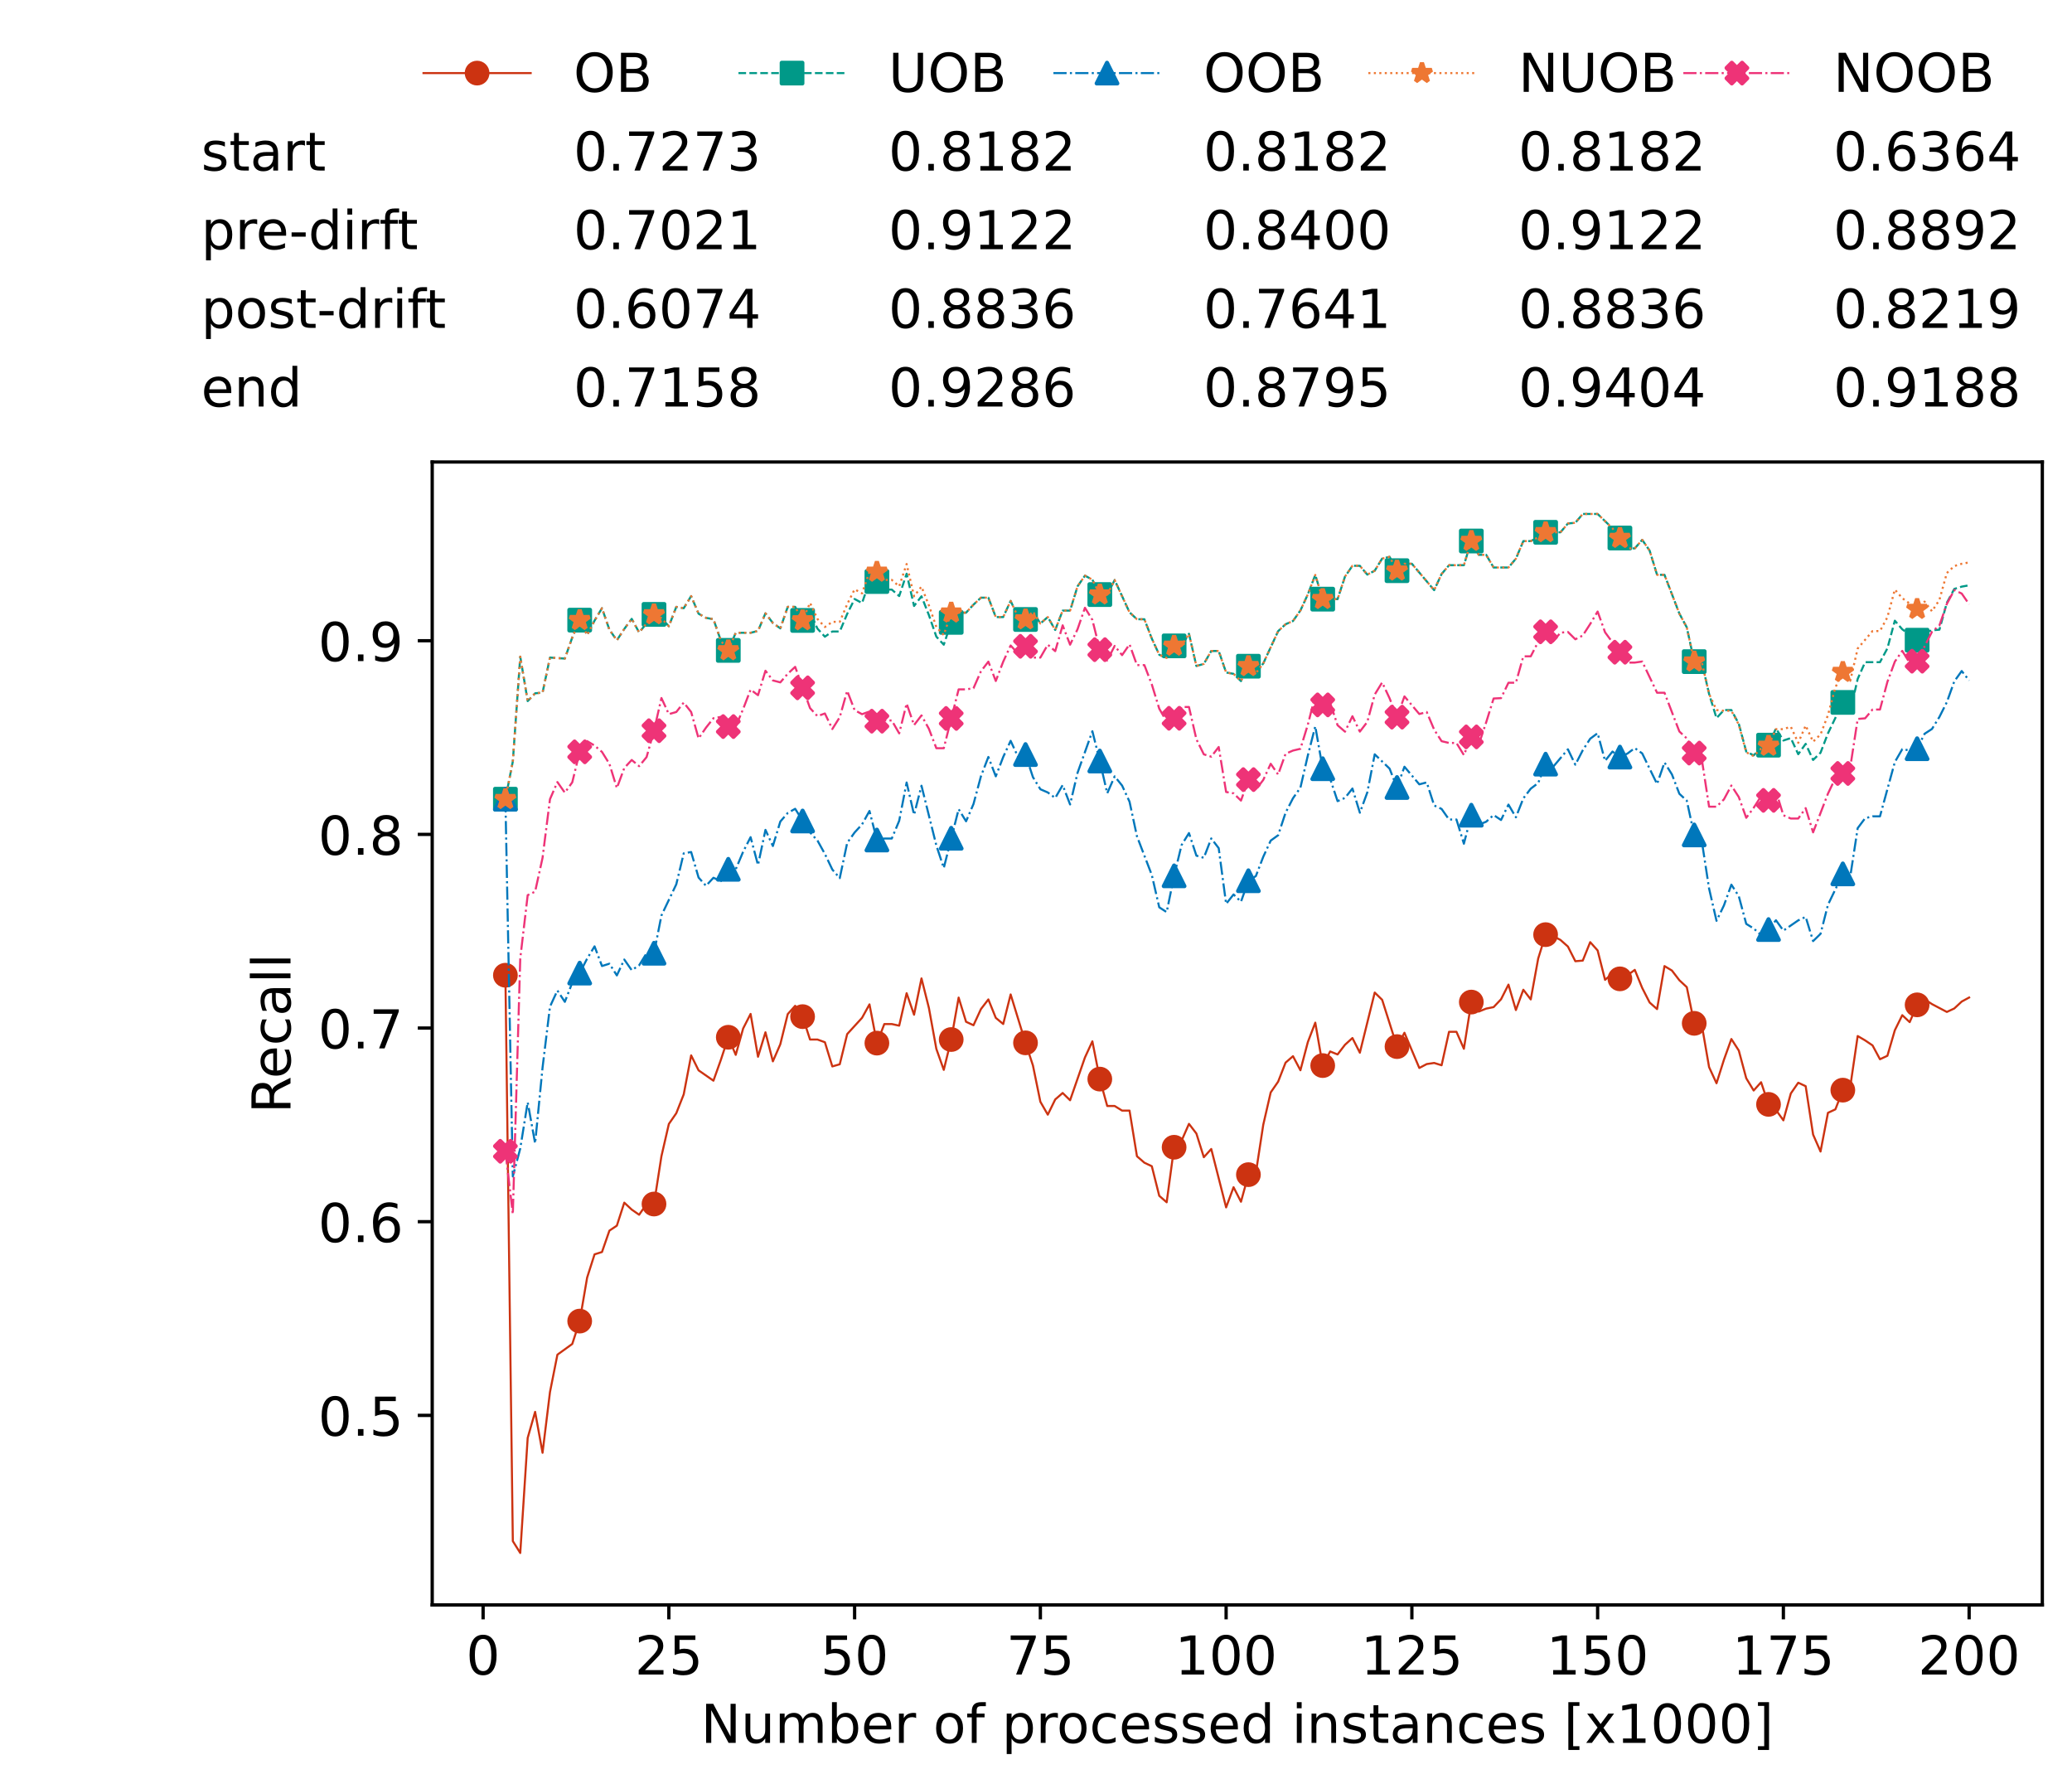 <?xml version="1.0" encoding="utf-8" standalone="no"?>
<!DOCTYPE svg PUBLIC "-//W3C//DTD SVG 1.1//EN"
  "http://www.w3.org/Graphics/SVG/1.1/DTD/svg11.dtd">
<!-- Created with matplotlib (https://matplotlib.org/) -->
<svg height="432.615pt" version="1.1" viewBox="0 0 502.65 432.615" width="502.65pt" xmlns="http://www.w3.org/2000/svg" xmlns:xlink="http://www.w3.org/1999/xlink">
 <defs>
  <style type="text/css">*{stroke-linecap:butt;stroke-linejoin:round;}</style>
 </defs>
 <g id="figure_1">
  <g id="patch_1">
   <path d="M 0 432.615 
L 502.65 432.615 
L 502.65 0 
L 0 0 
z
" style="fill:#ffffff;"/>
  </g>
  <g id="axes_1">
   <g id="patch_2">
    <path d="M 104.85 389.252 
L 495.45 389.252 
L 495.45 112.052 
L 104.85 112.052 
z
" style="fill:#ffffff;"/>
   </g>
   <g id="matplotlib.axis_1">
    <g id="xtick_1">
     <g id="line2d_1">
      <defs>
       <path d="M 0 0 
L 0 3.5 
" id="m97e5e01d69" style="stroke:#000000;stroke-width:0.8;"/>
      </defs>
      <g>
       <use style="stroke:#000000;stroke-width:0.8;" x="117.197" xlink:href="#m97e5e01d69" y="389.252"/>
      </g>
     </g>
     <g id="text_1">
      <!-- 0 -->
      <g transform="translate(113.061 406.13)scale(0.13 -0.13)">
       <defs>
        <path d="M 31.781 66.406 
Q 24.172 66.406 20.328 58.906 
Q 16.5 51.422 16.5 36.375 
Q 16.5 21.391 20.328 13.891 
Q 24.172 6.391 31.781 6.391 
Q 39.453 6.391 43.281 13.891 
Q 47.125 21.391 47.125 36.375 
Q 47.125 51.422 43.281 58.906 
Q 39.453 66.406 31.781 66.406 
z
M 31.781 74.219 
Q 44.047 74.219 50.516 64.516 
Q 56.984 54.828 56.984 36.375 
Q 56.984 17.969 50.516 8.266 
Q 44.047 -1.422 31.781 -1.422 
Q 19.531 -1.422 13.062 8.266 
Q 6.594 17.969 6.594 36.375 
Q 6.594 54.828 13.062 64.516 
Q 19.531 74.219 31.781 74.219 
z
" id="DejaVuSans-48"/>
       </defs>
       <use xlink:href="#DejaVuSans-48"/>
      </g>
     </g>
    </g>
    <g id="xtick_2">
     <g id="line2d_2">
      <g>
       <use style="stroke:#000000;stroke-width:0.8;" x="162.259" xlink:href="#m97e5e01d69" y="389.252"/>
      </g>
     </g>
     <g id="text_2">
      <!-- 25 -->
      <g transform="translate(153.988 406.13)scale(0.13 -0.13)">
       <defs>
        <path d="M 19.188 8.297 
L 53.609 8.297 
L 53.609 0 
L 7.328 0 
L 7.328 8.297 
Q 12.938 14.109 22.625 23.891 
Q 32.328 33.688 34.812 36.531 
Q 39.547 41.844 41.422 45.531 
Q 43.312 49.219 43.312 52.781 
Q 43.312 58.594 39.234 62.25 
Q 35.156 65.922 28.609 65.922 
Q 23.969 65.922 18.812 64.312 
Q 13.672 62.703 7.812 59.422 
L 7.812 69.391 
Q 13.766 71.781 18.938 73 
Q 24.125 74.219 28.422 74.219 
Q 39.75 74.219 46.484 68.547 
Q 53.219 62.891 53.219 53.422 
Q 53.219 48.922 51.531 44.891 
Q 49.859 40.875 45.406 35.406 
Q 44.188 33.984 37.641 27.219 
Q 31.109 20.453 19.188 8.297 
z
" id="DejaVuSans-50"/>
        <path d="M 10.797 72.906 
L 49.516 72.906 
L 49.516 64.594 
L 19.828 64.594 
L 19.828 46.734 
Q 21.969 47.469 24.109 47.828 
Q 26.266 48.188 28.422 48.188 
Q 40.625 48.188 47.75 41.5 
Q 54.891 34.812 54.891 23.391 
Q 54.891 11.625 47.562 5.094 
Q 40.234 -1.422 26.906 -1.422 
Q 22.312 -1.422 17.547 -0.641 
Q 12.797 0.141 7.719 1.703 
L 7.719 11.625 
Q 12.109 9.234 16.797 8.062 
Q 21.484 6.891 26.703 6.891 
Q 35.156 6.891 40.078 11.328 
Q 45.016 15.766 45.016 23.391 
Q 45.016 31 40.078 35.438 
Q 35.156 39.891 26.703 39.891 
Q 22.75 39.891 18.812 39.016 
Q 14.891 38.141 10.797 36.281 
z
" id="DejaVuSans-53"/>
       </defs>
       <use xlink:href="#DejaVuSans-50"/>
       <use x="63.623" xlink:href="#DejaVuSans-53"/>
      </g>
     </g>
    </g>
    <g id="xtick_3">
     <g id="line2d_3">
      <g>
       <use style="stroke:#000000;stroke-width:0.8;" x="207.322" xlink:href="#m97e5e01d69" y="389.252"/>
      </g>
     </g>
     <g id="text_3">
      <!-- 50 -->
      <g transform="translate(199.05 406.13)scale(0.13 -0.13)">
       <use xlink:href="#DejaVuSans-53"/>
       <use x="63.623" xlink:href="#DejaVuSans-48"/>
      </g>
     </g>
    </g>
    <g id="xtick_4">
     <g id="line2d_4">
      <g>
       <use style="stroke:#000000;stroke-width:0.8;" x="252.384" xlink:href="#m97e5e01d69" y="389.252"/>
      </g>
     </g>
     <g id="text_4">
      <!-- 75 -->
      <g transform="translate(244.113 406.13)scale(0.13 -0.13)">
       <defs>
        <path d="M 8.203 72.906 
L 55.078 72.906 
L 55.078 68.703 
L 28.609 0 
L 18.312 0 
L 43.219 64.594 
L 8.203 64.594 
z
" id="DejaVuSans-55"/>
       </defs>
       <use xlink:href="#DejaVuSans-55"/>
       <use x="63.623" xlink:href="#DejaVuSans-53"/>
      </g>
     </g>
    </g>
    <g id="xtick_5">
     <g id="line2d_5">
      <g>
       <use style="stroke:#000000;stroke-width:0.8;" x="297.446" xlink:href="#m97e5e01d69" y="389.252"/>
      </g>
     </g>
     <g id="text_5">
      <!-- 100 -->
      <g transform="translate(285.039 406.13)scale(0.13 -0.13)">
       <defs>
        <path d="M 12.406 8.297 
L 28.516 8.297 
L 28.516 63.922 
L 10.984 60.406 
L 10.984 69.391 
L 28.422 72.906 
L 38.281 72.906 
L 38.281 8.297 
L 54.391 8.297 
L 54.391 0 
L 12.406 0 
z
" id="DejaVuSans-49"/>
       </defs>
       <use xlink:href="#DejaVuSans-49"/>
       <use x="63.623" xlink:href="#DejaVuSans-48"/>
       <use x="127.246" xlink:href="#DejaVuSans-48"/>
      </g>
     </g>
    </g>
    <g id="xtick_6">
     <g id="line2d_6">
      <g>
       <use style="stroke:#000000;stroke-width:0.8;" x="342.509" xlink:href="#m97e5e01d69" y="389.252"/>
      </g>
     </g>
     <g id="text_6">
      <!-- 125 -->
      <g transform="translate(330.102 406.13)scale(0.13 -0.13)">
       <use xlink:href="#DejaVuSans-49"/>
       <use x="63.623" xlink:href="#DejaVuSans-50"/>
       <use x="127.246" xlink:href="#DejaVuSans-53"/>
      </g>
     </g>
    </g>
    <g id="xtick_7">
     <g id="line2d_7">
      <g>
       <use style="stroke:#000000;stroke-width:0.8;" x="387.571" xlink:href="#m97e5e01d69" y="389.252"/>
      </g>
     </g>
     <g id="text_7">
      <!-- 150 -->
      <g transform="translate(375.164 406.13)scale(0.13 -0.13)">
       <use xlink:href="#DejaVuSans-49"/>
       <use x="63.623" xlink:href="#DejaVuSans-53"/>
       <use x="127.246" xlink:href="#DejaVuSans-48"/>
      </g>
     </g>
    </g>
    <g id="xtick_8">
     <g id="line2d_8">
      <g>
       <use style="stroke:#000000;stroke-width:0.8;" x="432.633" xlink:href="#m97e5e01d69" y="389.252"/>
      </g>
     </g>
     <g id="text_8">
      <!-- 175 -->
      <g transform="translate(420.226 406.13)scale(0.13 -0.13)">
       <use xlink:href="#DejaVuSans-49"/>
       <use x="63.623" xlink:href="#DejaVuSans-55"/>
       <use x="127.246" xlink:href="#DejaVuSans-53"/>
      </g>
     </g>
    </g>
    <g id="xtick_9">
     <g id="line2d_9">
      <g>
       <use style="stroke:#000000;stroke-width:0.8;" x="477.695" xlink:href="#m97e5e01d69" y="389.252"/>
      </g>
     </g>
     <g id="text_9">
      <!-- 200 -->
      <g transform="translate(465.289 406.13)scale(0.13 -0.13)">
       <use xlink:href="#DejaVuSans-50"/>
       <use x="63.623" xlink:href="#DejaVuSans-48"/>
       <use x="127.246" xlink:href="#DejaVuSans-48"/>
      </g>
     </g>
    </g>
    <g id="text_10">
     <!-- Number of processed instances [x1000] -->
     <g transform="translate(170.025 422.711)scale(0.13 -0.13)">
      <defs>
       <path d="M 9.812 72.906 
L 23.094 72.906 
L 55.422 11.922 
L 55.422 72.906 
L 64.984 72.906 
L 64.984 0 
L 51.703 0 
L 19.391 60.984 
L 19.391 0 
L 9.812 0 
z
" id="DejaVuSans-78"/>
       <path d="M 8.5 21.578 
L 8.5 54.688 
L 17.484 54.688 
L 17.484 21.922 
Q 17.484 14.156 20.5 10.266 
Q 23.531 6.391 29.594 6.391 
Q 36.859 6.391 41.078 11.031 
Q 45.312 15.672 45.312 23.688 
L 45.312 54.688 
L 54.297 54.688 
L 54.297 0 
L 45.312 0 
L 45.312 8.406 
Q 42.047 3.422 37.719 1 
Q 33.406 -1.422 27.688 -1.422 
Q 18.266 -1.422 13.375 4.438 
Q 8.5 10.297 8.5 21.578 
z
M 31.109 56 
z
" id="DejaVuSans-117"/>
       <path d="M 52 44.188 
Q 55.375 50.25 60.062 53.125 
Q 64.75 56 71.094 56 
Q 79.641 56 84.281 50.016 
Q 88.922 44.047 88.922 33.016 
L 88.922 0 
L 79.891 0 
L 79.891 32.719 
Q 79.891 40.578 77.094 44.375 
Q 74.312 48.188 68.609 48.188 
Q 61.625 48.188 57.562 43.547 
Q 53.516 38.922 53.516 30.906 
L 53.516 0 
L 44.484 0 
L 44.484 32.719 
Q 44.484 40.625 41.703 44.406 
Q 38.922 48.188 33.109 48.188 
Q 26.219 48.188 22.156 43.531 
Q 18.109 38.875 18.109 30.906 
L 18.109 0 
L 9.078 0 
L 9.078 54.688 
L 18.109 54.688 
L 18.109 46.188 
Q 21.188 51.219 25.484 53.609 
Q 29.781 56 35.688 56 
Q 41.656 56 45.828 52.969 
Q 50 49.953 52 44.188 
z
" id="DejaVuSans-109"/>
       <path d="M 48.688 27.297 
Q 48.688 37.203 44.609 42.844 
Q 40.531 48.484 33.406 48.484 
Q 26.266 48.484 22.188 42.844 
Q 18.109 37.203 18.109 27.297 
Q 18.109 17.391 22.188 11.75 
Q 26.266 6.109 33.406 6.109 
Q 40.531 6.109 44.609 11.75 
Q 48.688 17.391 48.688 27.297 
z
M 18.109 46.391 
Q 20.953 51.266 25.266 53.625 
Q 29.594 56 35.594 56 
Q 45.562 56 51.781 48.094 
Q 58.016 40.188 58.016 27.297 
Q 58.016 14.406 51.781 6.484 
Q 45.562 -1.422 35.594 -1.422 
Q 29.594 -1.422 25.266 0.953 
Q 20.953 3.328 18.109 8.203 
L 18.109 0 
L 9.078 0 
L 9.078 75.984 
L 18.109 75.984 
z
" id="DejaVuSans-98"/>
       <path d="M 56.203 29.594 
L 56.203 25.203 
L 14.891 25.203 
Q 15.484 15.922 20.484 11.062 
Q 25.484 6.203 34.422 6.203 
Q 39.594 6.203 44.453 7.469 
Q 49.312 8.734 54.109 11.281 
L 54.109 2.781 
Q 49.266 0.734 44.188 -0.344 
Q 39.109 -1.422 33.891 -1.422 
Q 20.797 -1.422 13.156 6.188 
Q 5.516 13.812 5.516 26.812 
Q 5.516 40.234 12.766 48.109 
Q 20.016 56 32.328 56 
Q 43.359 56 49.781 48.891 
Q 56.203 41.797 56.203 29.594 
z
M 47.219 32.234 
Q 47.125 39.594 43.094 43.984 
Q 39.062 48.391 32.422 48.391 
Q 24.906 48.391 20.391 44.141 
Q 15.875 39.891 15.188 32.172 
z
" id="DejaVuSans-101"/>
       <path d="M 41.109 46.297 
Q 39.594 47.172 37.812 47.578 
Q 36.031 48 33.891 48 
Q 26.266 48 22.188 43.047 
Q 18.109 38.094 18.109 28.812 
L 18.109 0 
L 9.078 0 
L 9.078 54.688 
L 18.109 54.688 
L 18.109 46.188 
Q 20.953 51.172 25.484 53.578 
Q 30.031 56 36.531 56 
Q 37.453 56 38.578 55.875 
Q 39.703 55.766 41.062 55.516 
z
" id="DejaVuSans-114"/>
       <path id="DejaVuSans-32"/>
       <path d="M 30.609 48.391 
Q 23.391 48.391 19.188 42.75 
Q 14.984 37.109 14.984 27.297 
Q 14.984 17.484 19.156 11.844 
Q 23.344 6.203 30.609 6.203 
Q 37.797 6.203 41.984 11.859 
Q 46.188 17.531 46.188 27.297 
Q 46.188 37.016 41.984 42.703 
Q 37.797 48.391 30.609 48.391 
z
M 30.609 56 
Q 42.328 56 49.016 48.375 
Q 55.719 40.766 55.719 27.297 
Q 55.719 13.875 49.016 6.219 
Q 42.328 -1.422 30.609 -1.422 
Q 18.844 -1.422 12.172 6.219 
Q 5.516 13.875 5.516 27.297 
Q 5.516 40.766 12.172 48.375 
Q 18.844 56 30.609 56 
z
" id="DejaVuSans-111"/>
       <path d="M 37.109 75.984 
L 37.109 68.5 
L 28.516 68.5 
Q 23.688 68.5 21.797 66.547 
Q 19.922 64.594 19.922 59.516 
L 19.922 54.688 
L 34.719 54.688 
L 34.719 47.703 
L 19.922 47.703 
L 19.922 0 
L 10.891 0 
L 10.891 47.703 
L 2.297 47.703 
L 2.297 54.688 
L 10.891 54.688 
L 10.891 58.5 
Q 10.891 67.625 15.141 71.797 
Q 19.391 75.984 28.609 75.984 
z
" id="DejaVuSans-102"/>
       <path d="M 18.109 8.203 
L 18.109 -20.797 
L 9.078 -20.797 
L 9.078 54.688 
L 18.109 54.688 
L 18.109 46.391 
Q 20.953 51.266 25.266 53.625 
Q 29.594 56 35.594 56 
Q 45.562 56 51.781 48.094 
Q 58.016 40.188 58.016 27.297 
Q 58.016 14.406 51.781 6.484 
Q 45.562 -1.422 35.594 -1.422 
Q 29.594 -1.422 25.266 0.953 
Q 20.953 3.328 18.109 8.203 
z
M 48.688 27.297 
Q 48.688 37.203 44.609 42.844 
Q 40.531 48.484 33.406 48.484 
Q 26.266 48.484 22.188 42.844 
Q 18.109 37.203 18.109 27.297 
Q 18.109 17.391 22.188 11.75 
Q 26.266 6.109 33.406 6.109 
Q 40.531 6.109 44.609 11.75 
Q 48.688 17.391 48.688 27.297 
z
" id="DejaVuSans-112"/>
       <path d="M 48.781 52.594 
L 48.781 44.188 
Q 44.969 46.297 41.141 47.344 
Q 37.312 48.391 33.406 48.391 
Q 24.656 48.391 19.812 42.844 
Q 14.984 37.312 14.984 27.297 
Q 14.984 17.281 19.812 11.734 
Q 24.656 6.203 33.406 6.203 
Q 37.312 6.203 41.141 7.25 
Q 44.969 8.297 48.781 10.406 
L 48.781 2.094 
Q 45.016 0.344 40.984 -0.531 
Q 36.969 -1.422 32.422 -1.422 
Q 20.062 -1.422 12.781 6.344 
Q 5.516 14.109 5.516 27.297 
Q 5.516 40.672 12.859 48.328 
Q 20.219 56 33.016 56 
Q 37.156 56 41.109 55.141 
Q 45.062 54.297 48.781 52.594 
z
" id="DejaVuSans-99"/>
       <path d="M 44.281 53.078 
L 44.281 44.578 
Q 40.484 46.531 36.375 47.5 
Q 32.281 48.484 27.875 48.484 
Q 21.188 48.484 17.844 46.438 
Q 14.5 44.391 14.5 40.281 
Q 14.5 37.156 16.891 35.375 
Q 19.281 33.594 26.516 31.984 
L 29.594 31.297 
Q 39.156 29.25 43.188 25.516 
Q 47.219 21.781 47.219 15.094 
Q 47.219 7.469 41.188 3.016 
Q 35.156 -1.422 24.609 -1.422 
Q 20.219 -1.422 15.453 -0.562 
Q 10.688 0.297 5.422 2 
L 5.422 11.281 
Q 10.406 8.688 15.234 7.391 
Q 20.062 6.109 24.812 6.109 
Q 31.156 6.109 34.562 8.281 
Q 37.984 10.453 37.984 14.406 
Q 37.984 18.062 35.516 20.016 
Q 33.062 21.969 24.703 23.781 
L 21.578 24.516 
Q 13.234 26.266 9.516 29.906 
Q 5.812 33.547 5.812 39.891 
Q 5.812 47.609 11.281 51.797 
Q 16.75 56 26.812 56 
Q 31.781 56 36.172 55.266 
Q 40.578 54.547 44.281 53.078 
z
" id="DejaVuSans-115"/>
       <path d="M 45.406 46.391 
L 45.406 75.984 
L 54.391 75.984 
L 54.391 0 
L 45.406 0 
L 45.406 8.203 
Q 42.578 3.328 38.25 0.953 
Q 33.938 -1.422 27.875 -1.422 
Q 17.969 -1.422 11.734 6.484 
Q 5.516 14.406 5.516 27.297 
Q 5.516 40.188 11.734 48.094 
Q 17.969 56 27.875 56 
Q 33.938 56 38.25 53.625 
Q 42.578 51.266 45.406 46.391 
z
M 14.797 27.297 
Q 14.797 17.391 18.875 11.75 
Q 22.953 6.109 30.078 6.109 
Q 37.203 6.109 41.297 11.75 
Q 45.406 17.391 45.406 27.297 
Q 45.406 37.203 41.297 42.844 
Q 37.203 48.484 30.078 48.484 
Q 22.953 48.484 18.875 42.844 
Q 14.797 37.203 14.797 27.297 
z
" id="DejaVuSans-100"/>
       <path d="M 9.422 54.688 
L 18.406 54.688 
L 18.406 0 
L 9.422 0 
z
M 9.422 75.984 
L 18.406 75.984 
L 18.406 64.594 
L 9.422 64.594 
z
" id="DejaVuSans-105"/>
       <path d="M 54.891 33.016 
L 54.891 0 
L 45.906 0 
L 45.906 32.719 
Q 45.906 40.484 42.875 44.328 
Q 39.844 48.188 33.797 48.188 
Q 26.516 48.188 22.312 43.547 
Q 18.109 38.922 18.109 30.906 
L 18.109 0 
L 9.078 0 
L 9.078 54.688 
L 18.109 54.688 
L 18.109 46.188 
Q 21.344 51.125 25.703 53.562 
Q 30.078 56 35.797 56 
Q 45.219 56 50.047 50.172 
Q 54.891 44.344 54.891 33.016 
z
" id="DejaVuSans-110"/>
       <path d="M 18.312 70.219 
L 18.312 54.688 
L 36.812 54.688 
L 36.812 47.703 
L 18.312 47.703 
L 18.312 18.016 
Q 18.312 11.328 20.141 9.422 
Q 21.969 7.516 27.594 7.516 
L 36.812 7.516 
L 36.812 0 
L 27.594 0 
Q 17.188 0 13.234 3.875 
Q 9.281 7.766 9.281 18.016 
L 9.281 47.703 
L 2.688 47.703 
L 2.688 54.688 
L 9.281 54.688 
L 9.281 70.219 
z
" id="DejaVuSans-116"/>
       <path d="M 34.281 27.484 
Q 23.391 27.484 19.188 25 
Q 14.984 22.516 14.984 16.5 
Q 14.984 11.719 18.141 8.906 
Q 21.297 6.109 26.703 6.109 
Q 34.188 6.109 38.703 11.406 
Q 43.219 16.703 43.219 25.484 
L 43.219 27.484 
z
M 52.203 31.203 
L 52.203 0 
L 43.219 0 
L 43.219 8.297 
Q 40.141 3.328 35.547 0.953 
Q 30.953 -1.422 24.312 -1.422 
Q 15.922 -1.422 10.953 3.297 
Q 6 8.016 6 15.922 
Q 6 25.141 12.172 29.828 
Q 18.359 34.516 30.609 34.516 
L 43.219 34.516 
L 43.219 35.406 
Q 43.219 41.609 39.141 45 
Q 35.062 48.391 27.688 48.391 
Q 23 48.391 18.547 47.266 
Q 14.109 46.141 10.016 43.891 
L 10.016 52.203 
Q 14.938 54.109 19.578 55.047 
Q 24.219 56 28.609 56 
Q 40.484 56 46.344 49.844 
Q 52.203 43.703 52.203 31.203 
z
" id="DejaVuSans-97"/>
       <path d="M 8.594 75.984 
L 29.297 75.984 
L 29.297 69 
L 17.578 69 
L 17.578 -6.203 
L 29.297 -6.203 
L 29.297 -13.188 
L 8.594 -13.188 
z
" id="DejaVuSans-91"/>
       <path d="M 54.891 54.688 
L 35.109 28.078 
L 55.906 0 
L 45.312 0 
L 29.391 21.484 
L 13.484 0 
L 2.875 0 
L 24.125 28.609 
L 4.688 54.688 
L 15.281 54.688 
L 29.781 35.203 
L 44.281 54.688 
z
" id="DejaVuSans-120"/>
       <path d="M 30.422 75.984 
L 30.422 -13.188 
L 9.719 -13.188 
L 9.719 -6.203 
L 21.391 -6.203 
L 21.391 69 
L 9.719 69 
L 9.719 75.984 
z
" id="DejaVuSans-93"/>
      </defs>
      <use xlink:href="#DejaVuSans-78"/>
      <use x="74.805" xlink:href="#DejaVuSans-117"/>
      <use x="138.184" xlink:href="#DejaVuSans-109"/>
      <use x="235.596" xlink:href="#DejaVuSans-98"/>
      <use x="299.072" xlink:href="#DejaVuSans-101"/>
      <use x="360.596" xlink:href="#DejaVuSans-114"/>
      <use x="401.709" xlink:href="#DejaVuSans-32"/>
      <use x="433.496" xlink:href="#DejaVuSans-111"/>
      <use x="494.678" xlink:href="#DejaVuSans-102"/>
      <use x="529.883" xlink:href="#DejaVuSans-32"/>
      <use x="561.67" xlink:href="#DejaVuSans-112"/>
      <use x="625.146" xlink:href="#DejaVuSans-114"/>
      <use x="664.01" xlink:href="#DejaVuSans-111"/>
      <use x="725.191" xlink:href="#DejaVuSans-99"/>
      <use x="780.172" xlink:href="#DejaVuSans-101"/>
      <use x="841.695" xlink:href="#DejaVuSans-115"/>
      <use x="893.795" xlink:href="#DejaVuSans-115"/>
      <use x="945.895" xlink:href="#DejaVuSans-101"/>
      <use x="1007.418" xlink:href="#DejaVuSans-100"/>
      <use x="1070.895" xlink:href="#DejaVuSans-32"/>
      <use x="1102.682" xlink:href="#DejaVuSans-105"/>
      <use x="1130.465" xlink:href="#DejaVuSans-110"/>
      <use x="1193.844" xlink:href="#DejaVuSans-115"/>
      <use x="1245.943" xlink:href="#DejaVuSans-116"/>
      <use x="1285.152" xlink:href="#DejaVuSans-97"/>
      <use x="1346.432" xlink:href="#DejaVuSans-110"/>
      <use x="1409.811" xlink:href="#DejaVuSans-99"/>
      <use x="1464.791" xlink:href="#DejaVuSans-101"/>
      <use x="1526.314" xlink:href="#DejaVuSans-115"/>
      <use x="1578.414" xlink:href="#DejaVuSans-32"/>
      <use x="1610.201" xlink:href="#DejaVuSans-91"/>
      <use x="1649.215" xlink:href="#DejaVuSans-120"/>
      <use x="1708.395" xlink:href="#DejaVuSans-49"/>
      <use x="1772.018" xlink:href="#DejaVuSans-48"/>
      <use x="1835.641" xlink:href="#DejaVuSans-48"/>
      <use x="1899.264" xlink:href="#DejaVuSans-48"/>
      <use x="1962.887" xlink:href="#DejaVuSans-93"/>
     </g>
    </g>
   </g>
   <g id="matplotlib.axis_2">
    <g id="ytick_1">
     <g id="line2d_10">
      <defs>
       <path d="M 0 0 
L -3.5 0 
" id="md302f723b2" style="stroke:#000000;stroke-width:0.8;"/>
      </defs>
      <g>
       <use style="stroke:#000000;stroke-width:0.8;" x="104.85" xlink:href="#md302f723b2" y="343.272"/>
      </g>
     </g>
     <g id="text_11">
      <!-- 0.5 -->
      <g transform="translate(77.176 348.211)scale(0.13 -0.13)">
       <defs>
        <path d="M 10.688 12.406 
L 21 12.406 
L 21 0 
L 10.688 0 
z
" id="DejaVuSans-46"/>
       </defs>
       <use xlink:href="#DejaVuSans-48"/>
       <use x="63.623" xlink:href="#DejaVuSans-46"/>
       <use x="95.41" xlink:href="#DejaVuSans-53"/>
      </g>
     </g>
    </g>
    <g id="ytick_2">
     <g id="line2d_11">
      <g>
       <use style="stroke:#000000;stroke-width:0.8;" x="104.85" xlink:href="#md302f723b2" y="296.304"/>
      </g>
     </g>
     <g id="text_12">
      <!-- 0.6 -->
      <g transform="translate(77.176 301.243)scale(0.13 -0.13)">
       <defs>
        <path d="M 33.016 40.375 
Q 26.375 40.375 22.484 35.828 
Q 18.609 31.297 18.609 23.391 
Q 18.609 15.531 22.484 10.953 
Q 26.375 6.391 33.016 6.391 
Q 39.656 6.391 43.531 10.953 
Q 47.406 15.531 47.406 23.391 
Q 47.406 31.297 43.531 35.828 
Q 39.656 40.375 33.016 40.375 
z
M 52.594 71.297 
L 52.594 62.312 
Q 48.875 64.062 45.094 64.984 
Q 41.312 65.922 37.594 65.922 
Q 27.828 65.922 22.672 59.328 
Q 17.531 52.734 16.797 39.406 
Q 19.672 43.656 24.016 45.922 
Q 28.375 48.188 33.594 48.188 
Q 44.578 48.188 50.953 41.516 
Q 57.328 34.859 57.328 23.391 
Q 57.328 12.156 50.688 5.359 
Q 44.047 -1.422 33.016 -1.422 
Q 20.359 -1.422 13.672 8.266 
Q 6.984 17.969 6.984 36.375 
Q 6.984 53.656 15.188 63.938 
Q 23.391 74.219 37.203 74.219 
Q 40.922 74.219 44.703 73.484 
Q 48.484 72.75 52.594 71.297 
z
" id="DejaVuSans-54"/>
       </defs>
       <use xlink:href="#DejaVuSans-48"/>
       <use x="63.623" xlink:href="#DejaVuSans-46"/>
       <use x="95.41" xlink:href="#DejaVuSans-54"/>
      </g>
     </g>
    </g>
    <g id="ytick_3">
     <g id="line2d_12">
      <g>
       <use style="stroke:#000000;stroke-width:0.8;" x="104.85" xlink:href="#md302f723b2" y="249.336"/>
      </g>
     </g>
     <g id="text_13">
      <!-- 0.7 -->
      <g transform="translate(77.176 254.275)scale(0.13 -0.13)">
       <use xlink:href="#DejaVuSans-48"/>
       <use x="63.623" xlink:href="#DejaVuSans-46"/>
       <use x="95.41" xlink:href="#DejaVuSans-55"/>
      </g>
     </g>
    </g>
    <g id="ytick_4">
     <g id="line2d_13">
      <g>
       <use style="stroke:#000000;stroke-width:0.8;" x="104.85" xlink:href="#md302f723b2" y="202.367"/>
      </g>
     </g>
     <g id="text_14">
      <!-- 0.8 -->
      <g transform="translate(77.176 207.306)scale(0.13 -0.13)">
       <defs>
        <path d="M 31.781 34.625 
Q 24.75 34.625 20.719 30.859 
Q 16.703 27.094 16.703 20.516 
Q 16.703 13.922 20.719 10.156 
Q 24.75 6.391 31.781 6.391 
Q 38.812 6.391 42.859 10.172 
Q 46.922 13.969 46.922 20.516 
Q 46.922 27.094 42.891 30.859 
Q 38.875 34.625 31.781 34.625 
z
M 21.922 38.812 
Q 15.578 40.375 12.031 44.719 
Q 8.5 49.078 8.5 55.328 
Q 8.5 64.062 14.719 69.141 
Q 20.953 74.219 31.781 74.219 
Q 42.672 74.219 48.875 69.141 
Q 55.078 64.062 55.078 55.328 
Q 55.078 49.078 51.531 44.719 
Q 48 40.375 41.703 38.812 
Q 48.828 37.156 52.797 32.312 
Q 56.781 27.484 56.781 20.516 
Q 56.781 9.906 50.312 4.234 
Q 43.844 -1.422 31.781 -1.422 
Q 19.734 -1.422 13.25 4.234 
Q 6.781 9.906 6.781 20.516 
Q 6.781 27.484 10.781 32.312 
Q 14.797 37.156 21.922 38.812 
z
M 18.312 54.391 
Q 18.312 48.734 21.844 45.562 
Q 25.391 42.391 31.781 42.391 
Q 38.141 42.391 41.719 45.562 
Q 45.312 48.734 45.312 54.391 
Q 45.312 60.062 41.719 63.234 
Q 38.141 66.406 31.781 66.406 
Q 25.391 66.406 21.844 63.234 
Q 18.312 60.062 18.312 54.391 
z
" id="DejaVuSans-56"/>
       </defs>
       <use xlink:href="#DejaVuSans-48"/>
       <use x="63.623" xlink:href="#DejaVuSans-46"/>
       <use x="95.41" xlink:href="#DejaVuSans-56"/>
      </g>
     </g>
    </g>
    <g id="ytick_5">
     <g id="line2d_14">
      <g>
       <use style="stroke:#000000;stroke-width:0.8;" x="104.85" xlink:href="#md302f723b2" y="155.399"/>
      </g>
     </g>
     <g id="text_15">
      <!-- 0.9 -->
      <g transform="translate(77.176 160.338)scale(0.13 -0.13)">
       <defs>
        <path d="M 10.984 1.516 
L 10.984 10.5 
Q 14.703 8.734 18.5 7.812 
Q 22.312 6.891 25.984 6.891 
Q 35.75 6.891 40.891 13.453 
Q 46.047 20.016 46.781 33.406 
Q 43.953 29.203 39.594 26.953 
Q 35.25 24.703 29.984 24.703 
Q 19.047 24.703 12.672 31.312 
Q 6.297 37.938 6.297 49.422 
Q 6.297 60.641 12.938 67.422 
Q 19.578 74.219 30.609 74.219 
Q 43.266 74.219 49.922 64.516 
Q 56.594 54.828 56.594 36.375 
Q 56.594 19.141 48.406 8.859 
Q 40.234 -1.422 26.422 -1.422 
Q 22.703 -1.422 18.891 -0.688 
Q 15.094 0.047 10.984 1.516 
z
M 30.609 32.422 
Q 37.25 32.422 41.125 36.953 
Q 45.016 41.5 45.016 49.422 
Q 45.016 57.281 41.125 61.844 
Q 37.25 66.406 30.609 66.406 
Q 23.969 66.406 20.094 61.844 
Q 16.219 57.281 16.219 49.422 
Q 16.219 41.5 20.094 36.953 
Q 23.969 32.422 30.609 32.422 
z
" id="DejaVuSans-57"/>
       </defs>
       <use xlink:href="#DejaVuSans-48"/>
       <use x="63.623" xlink:href="#DejaVuSans-46"/>
       <use x="95.41" xlink:href="#DejaVuSans-57"/>
      </g>
     </g>
    </g>
    <g id="text_16">
     <!-- Recall -->
     <g transform="translate(70.472 270.044)rotate(-90)scale(0.13 -0.13)">
      <defs>
       <path d="M 44.391 34.188 
Q 47.562 33.109 50.562 29.594 
Q 53.562 26.078 56.594 19.922 
L 66.609 0 
L 56 0 
L 46.688 18.703 
Q 43.062 26.031 39.672 28.422 
Q 36.281 30.812 30.422 30.812 
L 19.672 30.812 
L 19.672 0 
L 9.812 0 
L 9.812 72.906 
L 32.078 72.906 
Q 44.578 72.906 50.734 67.672 
Q 56.891 62.453 56.891 51.906 
Q 56.891 45.016 53.688 40.469 
Q 50.484 35.938 44.391 34.188 
z
M 19.672 64.797 
L 19.672 38.922 
L 32.078 38.922 
Q 39.203 38.922 42.844 42.219 
Q 46.484 45.516 46.484 51.906 
Q 46.484 58.297 42.844 61.547 
Q 39.203 64.797 32.078 64.797 
z
" id="DejaVuSans-82"/>
       <path d="M 9.422 75.984 
L 18.406 75.984 
L 18.406 0 
L 9.422 0 
z
" id="DejaVuSans-108"/>
      </defs>
      <use xlink:href="#DejaVuSans-82"/>
      <use x="64.982" xlink:href="#DejaVuSans-101"/>
      <use x="126.506" xlink:href="#DejaVuSans-99"/>
      <use x="181.486" xlink:href="#DejaVuSans-97"/>
      <use x="242.766" xlink:href="#DejaVuSans-108"/>
      <use x="270.549" xlink:href="#DejaVuSans-108"/>
     </g>
    </g>
   </g>
   <g id="line2d_15"/>
   <g id="line2d_16"/>
   <g id="line2d_17"/>
   <g id="line2d_18"/>
   <g id="line2d_19"/>
   <g id="line2d_20">
    <path clip-path="url(#paa7c241431)" d="M 122.605 236.526 
L 124.407 373.771 
L 126.21 376.652 
L 128.012 348.737 
L 129.815 342.425 
L 131.617 352.352 
L 133.419 337.635 
L 135.222 328.555 
L 138.827 325.953 
L 140.629 320.411 
L 142.432 309.863 
L 144.234 304.221 
L 146.037 303.656 
L 147.839 298.469 
L 149.642 297.266 
L 151.444 291.684 
L 153.247 293.364 
L 155.049 294.617 
L 156.852 292.018 
L 158.654 292.018 
L 160.457 280.428 
L 162.259 272.6 
L 164.062 269.991 
L 165.864 265.424 
L 167.667 255.965 
L 169.469 259.595 
L 173.074 262.104 
L 174.877 257.048 
L 176.679 251.569 
L 178.482 255.838 
L 180.284 249.434 
L 182.087 245.911 
L 183.889 256.298 
L 185.692 250.368 
L 187.494 257.413 
L 189.297 253.262 
L 191.099 245.956 
L 192.902 243.943 
L 194.704 246.57 
L 196.507 252.121 
L 198.309 252.121 
L 200.112 252.774 
L 201.914 258.645 
L 203.717 258.123 
L 205.519 250.803 
L 209.124 246.859 
L 210.927 243.597 
L 212.729 252.991 
L 214.532 248.365 
L 216.334 248.365 
L 218.137 248.757 
L 219.939 240.885 
L 221.742 246.104 
L 223.544 237.298 
L 225.347 244.473 
L 227.149 254.389 
L 228.952 259.477 
L 230.754 252.122 
L 232.557 241.946 
L 234.359 247.817 
L 236.162 248.655 
L 237.964 244.741 
L 239.767 242.393 
L 241.569 246.866 
L 243.372 248.361 
L 245.174 241.185 
L 248.779 252.927 
L 250.581 258.407 
L 252.384 267.213 
L 254.186 270.344 
L 255.989 266.654 
L 257.791 265.088 
L 259.594 266.85 
L 263.199 256.472 
L 265.001 252.558 
L 266.804 261.719 
L 268.606 268.242 
L 270.409 268.242 
L 272.211 269.361 
L 274.014 269.361 
L 275.816 280.432 
L 277.619 281.997 
L 279.421 282.851 
L 281.224 290.027 
L 283.026 291.593 
L 284.829 278.249 
L 286.631 276.684 
L 288.434 272.574 
L 290.236 274.923 
L 292.039 280.663 
L 293.841 278.67 
L 297.446 292.832 
L 299.249 287.94 
L 301.051 291.462 
L 302.854 284.893 
L 304.656 284.52 
L 306.459 272.778 
L 308.261 264.95 
L 310.064 262.341 
L 311.866 257.728 
L 313.669 256.162 
L 315.471 259.578 
L 317.274 252.729 
L 319.076 248.032 
L 320.879 258.44 
L 322.681 255.015 
L 324.484 255.737 
L 326.286 253.389 
L 328.089 251.758 
L 329.891 255.316 
L 333.496 240.728 
L 335.299 242.489 
L 338.904 253.835 
L 340.706 250.48 
L 344.311 259.019 
L 346.114 258.071 
L 347.916 257.804 
L 349.719 258.363 
L 351.521 250.25 
L 353.324 250.25 
L 355.126 254.36 
L 356.928 243.037 
L 358.731 245.344 
L 360.533 244.621 
L 362.336 244.26 
L 364.138 242.36 
L 365.941 238.802 
L 367.743 244.97 
L 369.546 240.043 
L 371.348 242.391 
L 373.151 232.479 
L 374.953 226.684 
L 376.756 227.02 
L 378.558 227.969 
L 380.361 229.57 
L 382.163 233.128 
L 383.966 232.976 
L 385.768 228.503 
L 387.571 230.515 
L 389.373 237.645 
L 391.176 236.064 
L 392.978 237.406 
L 394.781 236.567 
L 396.583 235.225 
L 398.386 239.612 
L 400.188 243.143 
L 401.991 244.744 
L 403.793 234.306 
L 405.596 235.39 
L 407.398 237.739 
L 409.201 239.416 
L 411.003 248.193 
L 412.806 248.374 
L 414.608 258.811 
L 416.411 262.725 
L 418.213 257.032 
L 420.016 252 
L 421.818 254.795 
L 423.621 261.505 
L 425.423 264.487 
L 427.226 262.48 
L 429.028 267.848 
L 430.831 269.203 
L 432.633 271.719 
L 434.436 265.207 
L 436.238 262.597 
L 438.041 263.436 
L 439.843 275.178 
L 441.646 279.288 
L 443.448 269.894 
L 445.251 269.055 
L 447.053 264.396 
L 448.856 263.575 
L 450.658 251.273 
L 452.461 252.327 
L 454.263 253.547 
L 456.066 256.902 
L 457.868 256.063 
L 459.671 249.87 
L 461.473 246.217 
L 463.276 247.905 
L 465.078 243.711 
L 466.881 242.357 
L 468.683 243.531 
L 472.288 245.43 
L 474.09 244.591 
L 475.893 242.914 
L 477.695 241.936 
L 477.695 241.936 
" style="fill:none;stroke:#cc3311;stroke-linecap:square;stroke-width:0.5;"/>
    <defs>
     <path d="M 0 2.5 
C 0.663 2.5 1.299 2.237 1.768 1.768 
C 2.237 1.299 2.5 0.663 2.5 0 
C 2.5 -0.663 2.237 -1.299 1.768 -1.768 
C 1.299 -2.237 0.663 -2.5 0 -2.5 
C -0.663 -2.5 -1.299 -2.237 -1.768 -1.768 
C -2.237 -1.299 -2.5 -0.663 -2.5 0 
C -2.5 0.663 -2.237 1.299 -1.768 1.768 
C -1.299 2.237 -0.663 2.5 0 2.5 
z
" id="m5b95caa469" style="stroke:#cc3311;"/>
    </defs>
    <g clip-path="url(#paa7c241431)">
     <use style="fill:#cc3311;stroke:#cc3311;" x="122.605" xlink:href="#m5b95caa469" y="236.526"/>
     <use style="fill:#cc3311;stroke:#cc3311;" x="140.629" xlink:href="#m5b95caa469" y="320.411"/>
     <use style="fill:#cc3311;stroke:#cc3311;" x="158.654" xlink:href="#m5b95caa469" y="292.018"/>
     <use style="fill:#cc3311;stroke:#cc3311;" x="176.679" xlink:href="#m5b95caa469" y="251.569"/>
     <use style="fill:#cc3311;stroke:#cc3311;" x="194.704" xlink:href="#m5b95caa469" y="246.57"/>
     <use style="fill:#cc3311;stroke:#cc3311;" x="212.729" xlink:href="#m5b95caa469" y="252.991"/>
     <use style="fill:#cc3311;stroke:#cc3311;" x="230.754" xlink:href="#m5b95caa469" y="252.122"/>
     <use style="fill:#cc3311;stroke:#cc3311;" x="248.779" xlink:href="#m5b95caa469" y="252.927"/>
     <use style="fill:#cc3311;stroke:#cc3311;" x="266.804" xlink:href="#m5b95caa469" y="261.719"/>
     <use style="fill:#cc3311;stroke:#cc3311;" x="284.829" xlink:href="#m5b95caa469" y="278.249"/>
     <use style="fill:#cc3311;stroke:#cc3311;" x="302.854" xlink:href="#m5b95caa469" y="284.893"/>
     <use style="fill:#cc3311;stroke:#cc3311;" x="320.879" xlink:href="#m5b95caa469" y="258.44"/>
     <use style="fill:#cc3311;stroke:#cc3311;" x="338.904" xlink:href="#m5b95caa469" y="253.835"/>
     <use style="fill:#cc3311;stroke:#cc3311;" x="356.928" xlink:href="#m5b95caa469" y="243.037"/>
     <use style="fill:#cc3311;stroke:#cc3311;" x="374.953" xlink:href="#m5b95caa469" y="226.684"/>
     <use style="fill:#cc3311;stroke:#cc3311;" x="392.978" xlink:href="#m5b95caa469" y="237.406"/>
     <use style="fill:#cc3311;stroke:#cc3311;" x="411.003" xlink:href="#m5b95caa469" y="248.193"/>
     <use style="fill:#cc3311;stroke:#cc3311;" x="429.028" xlink:href="#m5b95caa469" y="267.848"/>
     <use style="fill:#cc3311;stroke:#cc3311;" x="447.053" xlink:href="#m5b95caa469" y="264.396"/>
     <use style="fill:#cc3311;stroke:#cc3311;" x="465.078" xlink:href="#m5b95caa469" y="243.711"/>
    </g>
   </g>
   <g id="line2d_21"/>
   <g id="line2d_22"/>
   <g id="line2d_23"/>
   <g id="line2d_24"/>
   <g id="line2d_25">
    <path clip-path="url(#paa7c241431)" d="M 122.605 193.828 
L 124.407 184.678 
L 126.21 159.262 
L 128.012 170.039 
L 129.815 168.154 
L 131.617 167.985 
L 133.419 159.478 
L 137.024 159.731 
L 138.827 154.601 
L 140.629 150.404 
L 142.432 154.022 
L 144.234 150.515 
L 146.037 147.509 
L 147.839 152.732 
L 149.642 155.301 
L 151.444 152.543 
L 153.247 150.093 
L 155.049 153.393 
L 158.654 149.01 
L 160.457 149.925 
L 162.259 151.882 
L 164.062 147.186 
L 165.864 147.512 
L 167.667 144.576 
L 169.469 148.846 
L 171.272 149.85 
L 173.074 150.176 
L 174.877 155.394 
L 176.679 157.743 
L 178.482 153.473 
L 182.087 153.473 
L 183.889 153.021 
L 185.692 148.752 
L 187.494 151.1 
L 189.297 152.405 
L 191.099 147.186 
L 192.902 147.186 
L 194.704 150.47 
L 196.507 148.549 
L 198.309 152.463 
L 200.112 154.42 
L 201.914 153.162 
L 203.717 153.162 
L 205.519 148.892 
L 207.322 145.279 
L 209.124 146.258 
L 210.927 141.039 
L 212.729 141.039 
L 214.532 142.996 
L 216.334 142.996 
L 218.137 144.562 
L 219.939 139.142 
L 221.742 146.97 
L 223.544 144.622 
L 225.347 149.188 
L 227.149 154.407 
L 228.952 156.364 
L 230.754 150.944 
L 232.557 148.596 
L 234.359 148.596 
L 236.162 146.639 
L 237.964 144.962 
L 239.767 144.962 
L 241.569 149.658 
L 243.372 149.658 
L 245.174 145.744 
L 246.976 149.658 
L 248.779 150.246 
L 250.581 148.289 
L 252.384 151.224 
L 254.186 149.658 
L 255.989 152.79 
L 257.791 148.093 
L 259.594 148.093 
L 261.396 142.222 
L 263.199 139.612 
L 265.001 140.591 
L 266.804 144.204 
L 268.606 144.204 
L 270.409 140.681 
L 274.014 148.509 
L 275.816 150.187 
L 277.619 150.187 
L 279.421 154.884 
L 281.224 158.798 
L 283.026 159.58 
L 284.829 156.645 
L 286.631 156.645 
L 288.434 153.709 
L 290.236 161.537 
L 292.039 161.016 
L 293.841 157.884 
L 295.644 157.884 
L 297.446 163.103 
L 299.249 163.429 
L 301.051 165.191 
L 302.854 161.578 
L 304.656 163.255 
L 306.459 160.907 
L 310.064 153.079 
L 311.866 151.401 
L 313.669 150.618 
L 315.471 148.056 
L 317.274 144.142 
L 319.076 139.446 
L 320.879 145.317 
L 324.484 145.317 
L 326.286 139.837 
L 328.089 137.228 
L 329.891 137.228 
L 331.694 139.363 
L 333.496 138.414 
L 335.299 135.478 
L 337.101 135.051 
L 338.904 138.406 
L 340.706 136.729 
L 342.509 136.729 
L 347.916 143.133 
L 349.719 139.219 
L 351.521 137.084 
L 355.126 137.084 
L 356.928 131.213 
L 358.731 134.568 
L 360.533 134.568 
L 362.336 137.639 
L 365.941 137.639 
L 367.743 135.504 
L 369.546 131.234 
L 371.348 131.234 
L 373.151 130.32 
L 374.953 129.1 
L 378.558 129.1 
L 380.361 126.965 
L 382.163 126.787 
L 383.966 124.652 
L 387.571 124.652 
L 391.176 128.136 
L 394.781 133 
L 396.583 133 
L 398.386 130.936 
L 400.188 133.545 
L 401.991 139.416 
L 403.793 139.416 
L 407.398 148.81 
L 409.201 152.165 
L 411.003 160.467 
L 412.806 160.467 
L 414.608 168.295 
L 416.411 174.166 
L 418.213 172.209 
L 420.016 172.209 
L 421.818 175.564 
L 423.621 182.274 
L 425.423 183.206 
L 427.226 181.399 
L 429.028 180.728 
L 430.831 176.664 
L 432.633 179.599 
L 434.436 179.007 
L 436.238 182.921 
L 438.041 180.405 
L 439.843 184.319 
L 441.646 182.558 
L 443.448 177.861 
L 447.053 170.359 
L 448.856 172.494 
L 450.658 164.666 
L 452.461 160.601 
L 456.066 160.601 
L 457.868 157.247 
L 459.671 150.537 
L 461.473 152.624 
L 465.078 155.264 
L 466.881 153.457 
L 468.683 152.87 
L 470.485 152.717 
L 472.288 146.193 
L 474.09 142.838 
L 475.893 142.279 
L 477.695 141.953 
L 477.695 141.953 
" style="fill:none;stroke:#009988;stroke-dasharray:1.85,0.8;stroke-dashoffset:0;stroke-width:0.5;"/>
    <defs>
     <path d="M -2.5 2.5 
L 2.5 2.5 
L 2.5 -2.5 
L -2.5 -2.5 
z
" id="mc180b0043f" style="stroke:#009988;stroke-linejoin:miter;"/>
    </defs>
    <g clip-path="url(#paa7c241431)">
     <use style="fill:#009988;stroke:#009988;stroke-linejoin:miter;" x="122.605" xlink:href="#mc180b0043f" y="193.828"/>
     <use style="fill:#009988;stroke:#009988;stroke-linejoin:miter;" x="140.629" xlink:href="#mc180b0043f" y="150.404"/>
     <use style="fill:#009988;stroke:#009988;stroke-linejoin:miter;" x="158.654" xlink:href="#mc180b0043f" y="149.01"/>
     <use style="fill:#009988;stroke:#009988;stroke-linejoin:miter;" x="176.679" xlink:href="#mc180b0043f" y="157.743"/>
     <use style="fill:#009988;stroke:#009988;stroke-linejoin:miter;" x="194.704" xlink:href="#mc180b0043f" y="150.47"/>
     <use style="fill:#009988;stroke:#009988;stroke-linejoin:miter;" x="212.729" xlink:href="#mc180b0043f" y="141.039"/>
     <use style="fill:#009988;stroke:#009988;stroke-linejoin:miter;" x="230.754" xlink:href="#mc180b0043f" y="150.944"/>
     <use style="fill:#009988;stroke:#009988;stroke-linejoin:miter;" x="248.779" xlink:href="#mc180b0043f" y="150.246"/>
     <use style="fill:#009988;stroke:#009988;stroke-linejoin:miter;" x="266.804" xlink:href="#mc180b0043f" y="144.204"/>
     <use style="fill:#009988;stroke:#009988;stroke-linejoin:miter;" x="284.829" xlink:href="#mc180b0043f" y="156.645"/>
     <use style="fill:#009988;stroke:#009988;stroke-linejoin:miter;" x="302.854" xlink:href="#mc180b0043f" y="161.578"/>
     <use style="fill:#009988;stroke:#009988;stroke-linejoin:miter;" x="320.879" xlink:href="#mc180b0043f" y="145.317"/>
     <use style="fill:#009988;stroke:#009988;stroke-linejoin:miter;" x="338.904" xlink:href="#mc180b0043f" y="138.406"/>
     <use style="fill:#009988;stroke:#009988;stroke-linejoin:miter;" x="356.928" xlink:href="#mc180b0043f" y="131.213"/>
     <use style="fill:#009988;stroke:#009988;stroke-linejoin:miter;" x="374.953" xlink:href="#mc180b0043f" y="129.1"/>
     <use style="fill:#009988;stroke:#009988;stroke-linejoin:miter;" x="392.978" xlink:href="#mc180b0043f" y="130.484"/>
     <use style="fill:#009988;stroke:#009988;stroke-linejoin:miter;" x="411.003" xlink:href="#mc180b0043f" y="160.467"/>
     <use style="fill:#009988;stroke:#009988;stroke-linejoin:miter;" x="429.028" xlink:href="#mc180b0043f" y="180.728"/>
     <use style="fill:#009988;stroke:#009988;stroke-linejoin:miter;" x="447.053" xlink:href="#mc180b0043f" y="170.359"/>
     <use style="fill:#009988;stroke:#009988;stroke-linejoin:miter;" x="465.078" xlink:href="#mc180b0043f" y="155.264"/>
    </g>
   </g>
   <g id="line2d_26"/>
   <g id="line2d_27"/>
   <g id="line2d_28"/>
   <g id="line2d_29"/>
   <g id="line2d_30">
    <path clip-path="url(#paa7c241431)" d="M 122.605 193.828 
L 124.407 285.324 
L 126.21 278.547 
L 128.012 267.33 
L 129.815 277.3 
L 131.617 258.94 
L 133.419 244.148 
L 135.222 240.231 
L 137.024 242.982 
L 138.827 238.333 
L 140.629 236.012 
L 142.432 232.497 
L 144.234 229.523 
L 146.037 234.293 
L 147.839 233.73 
L 149.642 236.573 
L 151.444 232.719 
L 153.247 235.303 
L 155.049 234.119 
L 156.852 231.189 
L 158.654 231.189 
L 160.457 222.04 
L 164.062 214.472 
L 165.864 206.971 
L 167.667 206.644 
L 169.469 212.836 
L 171.272 214.843 
L 173.074 212.886 
L 174.877 213.701 
L 176.679 210.831 
L 178.482 210.831 
L 180.284 206.561 
L 182.087 203.039 
L 183.889 209.813 
L 185.692 201.273 
L 187.494 205.187 
L 189.297 199.257 
L 191.099 197.169 
L 192.902 196.163 
L 196.507 201.894 
L 198.309 203.851 
L 200.112 207.113 
L 201.914 210.887 
L 203.717 212.975 
L 205.519 204.435 
L 207.322 201.906 
L 209.124 199.949 
L 210.927 196.687 
L 212.729 203.733 
L 214.532 203.377 
L 216.334 203.377 
L 218.137 199.071 
L 219.939 189.781 
L 221.742 197.609 
L 223.544 190.564 
L 227.149 205.046 
L 228.952 210.525 
L 232.557 196.254 
L 234.359 199.19 
L 236.162 194.996 
L 237.964 188.286 
L 239.767 183.589 
L 241.569 188.286 
L 243.372 183.589 
L 245.174 179.675 
L 246.976 183.589 
L 248.779 183.002 
L 250.581 188.482 
L 252.384 191.417 
L 254.186 192.2 
L 255.989 193.542 
L 257.791 190.411 
L 259.594 195.108 
L 261.396 187.458 
L 265.001 177.346 
L 266.804 184.572 
L 268.606 192.4 
L 270.409 188.291 
L 272.211 190.527 
L 274.014 194.441 
L 275.816 202.828 
L 279.421 212.222 
L 281.224 220.05 
L 283.026 221.224 
L 284.829 212.418 
L 286.631 204.981 
L 288.434 202.046 
L 290.236 207.525 
L 292.039 208.047 
L 293.841 203.35 
L 295.644 205.699 
L 297.446 219.22 
L 299.249 216.937 
L 301.051 218.698 
L 302.854 213.607 
L 304.656 212.489 
L 306.459 207.792 
L 308.261 203.878 
L 310.064 202.573 
L 311.866 197.122 
L 313.669 193.599 
L 315.471 191.037 
L 317.274 183.209 
L 319.076 176.164 
L 320.879 186.438 
L 322.681 188.884 
L 324.484 194.304 
L 326.286 193.521 
L 328.089 191.238 
L 329.891 197.109 
L 331.694 192.198 
L 333.496 182.947 
L 337.101 186.416 
L 338.904 190.991 
L 340.706 185.959 
L 344.311 190.229 
L 346.114 189.754 
L 347.916 195.358 
L 349.719 196.197 
L 351.521 198.759 
L 353.324 198.759 
L 355.126 204.63 
L 356.928 197.711 
L 358.731 200.017 
L 360.533 199.295 
L 362.336 197.669 
L 364.138 198.878 
L 365.941 195.141 
L 367.743 198.225 
L 369.546 193.627 
L 371.348 191.278 
L 373.151 189.906 
L 374.953 185.331 
L 376.756 186.002 
L 380.361 181.732 
L 382.163 185.468 
L 383.966 181.961 
L 385.768 179.165 
L 387.571 177.823 
L 389.373 184.533 
L 391.176 182.275 
L 392.978 183.617 
L 394.781 182.778 
L 396.583 181.436 
L 398.386 182.727 
L 401.991 190.147 
L 403.793 184.928 
L 405.596 187.818 
L 407.398 192.515 
L 409.201 194.192 
L 411.003 202.495 
L 412.806 203.76 
L 414.608 215.502 
L 416.411 223.33 
L 418.213 219.594 
L 420.016 214.561 
L 421.818 217.357 
L 423.621 224.067 
L 425.423 225.185 
L 427.226 226.791 
L 429.028 225.449 
L 430.831 223.191 
L 432.633 225.707 
L 436.238 223.218 
L 438.041 222.379 
L 439.843 228.25 
L 441.646 226.489 
L 443.448 219.444 
L 447.053 211.942 
L 448.856 212.599 
L 450.658 200.857 
L 452.461 198.448 
L 454.263 197.991 
L 456.066 197.991 
L 459.671 184.829 
L 461.473 181.698 
L 463.276 182.005 
L 465.078 181.586 
L 466.881 177.973 
L 468.683 176.798 
L 470.485 173.882 
L 472.288 170.294 
L 474.09 165.262 
L 475.893 162.746 
L 477.695 165.029 
L 477.695 165.029 
" style="fill:none;stroke:#0077bb;stroke-dasharray:3.2,0.8,0.5,0.8;stroke-dashoffset:0;stroke-width:0.5;"/>
    <defs>
     <path d="M 0 -2.5 
L -2.5 2.5 
L 2.5 2.5 
z
" id="m326df9eaa1" style="stroke:#0077bb;stroke-linejoin:miter;"/>
    </defs>
    <g clip-path="url(#paa7c241431)">
     <use style="fill:#0077bb;stroke:#0077bb;stroke-linejoin:miter;" x="122.605" xlink:href="#m326df9eaa1" y="193.828"/>
     <use style="fill:#0077bb;stroke:#0077bb;stroke-linejoin:miter;" x="140.629" xlink:href="#m326df9eaa1" y="236.012"/>
     <use style="fill:#0077bb;stroke:#0077bb;stroke-linejoin:miter;" x="158.654" xlink:href="#m326df9eaa1" y="231.189"/>
     <use style="fill:#0077bb;stroke:#0077bb;stroke-linejoin:miter;" x="176.679" xlink:href="#m326df9eaa1" y="210.831"/>
     <use style="fill:#0077bb;stroke:#0077bb;stroke-linejoin:miter;" x="194.704" xlink:href="#m326df9eaa1" y="199.119"/>
     <use style="fill:#0077bb;stroke:#0077bb;stroke-linejoin:miter;" x="212.729" xlink:href="#m326df9eaa1" y="203.733"/>
     <use style="fill:#0077bb;stroke:#0077bb;stroke-linejoin:miter;" x="230.754" xlink:href="#m326df9eaa1" y="203.299"/>
     <use style="fill:#0077bb;stroke:#0077bb;stroke-linejoin:miter;" x="248.779" xlink:href="#m326df9eaa1" y="183.002"/>
     <use style="fill:#0077bb;stroke:#0077bb;stroke-linejoin:miter;" x="266.804" xlink:href="#m326df9eaa1" y="184.572"/>
     <use style="fill:#0077bb;stroke:#0077bb;stroke-linejoin:miter;" x="284.829" xlink:href="#m326df9eaa1" y="212.418"/>
     <use style="fill:#0077bb;stroke:#0077bb;stroke-linejoin:miter;" x="302.854" xlink:href="#m326df9eaa1" y="213.607"/>
     <use style="fill:#0077bb;stroke:#0077bb;stroke-linejoin:miter;" x="320.879" xlink:href="#m326df9eaa1" y="186.438"/>
     <use style="fill:#0077bb;stroke:#0077bb;stroke-linejoin:miter;" x="338.904" xlink:href="#m326df9eaa1" y="190.991"/>
     <use style="fill:#0077bb;stroke:#0077bb;stroke-linejoin:miter;" x="356.928" xlink:href="#m326df9eaa1" y="197.711"/>
     <use style="fill:#0077bb;stroke:#0077bb;stroke-linejoin:miter;" x="374.953" xlink:href="#m326df9eaa1" y="185.331"/>
     <use style="fill:#0077bb;stroke:#0077bb;stroke-linejoin:miter;" x="392.978" xlink:href="#m326df9eaa1" y="183.617"/>
     <use style="fill:#0077bb;stroke:#0077bb;stroke-linejoin:miter;" x="411.003" xlink:href="#m326df9eaa1" y="202.495"/>
     <use style="fill:#0077bb;stroke:#0077bb;stroke-linejoin:miter;" x="429.028" xlink:href="#m326df9eaa1" y="225.449"/>
     <use style="fill:#0077bb;stroke:#0077bb;stroke-linejoin:miter;" x="447.053" xlink:href="#m326df9eaa1" y="211.942"/>
     <use style="fill:#0077bb;stroke:#0077bb;stroke-linejoin:miter;" x="465.078" xlink:href="#m326df9eaa1" y="181.586"/>
    </g>
   </g>
   <g id="line2d_31"/>
   <g id="line2d_32"/>
   <g id="line2d_33"/>
   <g id="line2d_34"/>
   <g id="line2d_35">
    <path clip-path="url(#paa7c241431)" d="M 122.605 193.828 
L 124.407 184.678 
L 126.21 159.262 
L 128.012 170.039 
L 129.815 168.154 
L 131.617 167.985 
L 133.419 159.478 
L 137.024 159.731 
L 138.827 154.601 
L 140.629 150.404 
L 142.432 154.022 
L 144.234 150.515 
L 146.037 147.509 
L 147.839 152.732 
L 149.642 155.301 
L 151.444 152.543 
L 153.247 150.093 
L 155.049 153.393 
L 158.654 149.01 
L 160.457 149.925 
L 162.259 151.882 
L 164.062 147.186 
L 165.864 147.512 
L 167.667 144.576 
L 169.469 148.846 
L 171.272 149.85 
L 173.074 150.176 
L 174.877 155.394 
L 176.679 157.743 
L 178.482 153.473 
L 182.087 153.473 
L 183.889 153.021 
L 185.692 148.752 
L 187.494 151.1 
L 189.297 152.405 
L 191.099 147.186 
L 192.902 147.186 
L 194.704 150.47 
L 196.507 146.201 
L 198.309 150.115 
L 200.112 152.072 
L 201.914 150.814 
L 203.717 150.814 
L 205.519 146.544 
L 207.322 142.931 
L 209.124 143.909 
L 210.927 138.691 
L 212.729 138.691 
L 214.532 140.648 
L 216.334 140.648 
L 218.137 142.213 
L 219.939 136.794 
L 221.742 144.622 
L 223.544 142.273 
L 225.347 146.84 
L 227.149 152.058 
L 228.952 154.016 
L 230.754 148.596 
L 234.359 148.596 
L 236.162 146.639 
L 237.964 144.962 
L 239.767 144.962 
L 241.569 149.658 
L 243.372 149.658 
L 245.174 145.744 
L 246.976 149.658 
L 248.779 150.246 
L 250.581 148.289 
L 252.384 151.224 
L 254.186 149.658 
L 255.989 152.79 
L 257.791 148.093 
L 259.594 148.093 
L 261.396 142.222 
L 263.199 139.612 
L 265.001 140.591 
L 266.804 144.204 
L 268.606 144.204 
L 270.409 140.681 
L 274.014 148.509 
L 275.816 150.187 
L 277.619 150.187 
L 279.421 154.884 
L 281.224 158.798 
L 283.026 159.58 
L 284.829 156.645 
L 286.631 156.645 
L 288.434 153.709 
L 290.236 161.537 
L 292.039 161.016 
L 293.841 157.884 
L 295.644 157.884 
L 297.446 163.103 
L 299.249 163.429 
L 301.051 165.191 
L 302.854 161.578 
L 304.656 163.255 
L 306.459 160.907 
L 310.064 153.079 
L 311.866 151.401 
L 313.669 150.618 
L 315.471 148.056 
L 317.274 144.142 
L 319.076 139.446 
L 320.879 145.317 
L 324.484 145.317 
L 326.286 139.837 
L 328.089 137.228 
L 329.891 137.228 
L 331.694 139.363 
L 333.496 138.414 
L 335.299 135.478 
L 337.101 135.051 
L 338.904 138.406 
L 340.706 136.729 
L 342.509 136.729 
L 347.916 143.133 
L 349.719 139.219 
L 351.521 137.084 
L 355.126 137.084 
L 356.928 131.213 
L 358.731 134.568 
L 360.533 134.568 
L 362.336 137.639 
L 365.941 137.639 
L 367.743 135.504 
L 369.546 131.234 
L 371.348 131.234 
L 373.151 130.32 
L 374.953 129.1 
L 378.558 129.1 
L 380.361 126.965 
L 382.163 126.787 
L 383.966 124.652 
L 387.571 124.652 
L 391.176 128.136 
L 394.781 133 
L 396.583 133 
L 398.386 130.936 
L 400.188 133.545 
L 401.991 139.416 
L 403.793 139.416 
L 407.398 148.81 
L 409.201 152.165 
L 411.003 160.467 
L 412.806 160.467 
L 414.608 168.295 
L 416.411 172.209 
L 418.213 172.387 
L 420.016 172.387 
L 421.818 175.742 
L 423.621 182.452 
L 425.423 183.384 
L 427.226 181.577 
L 429.028 180.906 
L 430.831 176.842 
L 432.633 176.842 
L 434.436 176.25 
L 436.238 180.164 
L 438.041 175.97 
L 439.843 179.884 
L 441.646 178.123 
L 443.448 173.426 
L 445.251 166.716 
L 447.053 162.989 
L 448.856 165.124 
L 450.658 157.295 
L 454.263 153.053 
L 456.066 153.053 
L 457.868 149.698 
L 459.671 142.988 
L 461.473 145.076 
L 465.078 147.715 
L 466.881 145.909 
L 468.683 148.257 
L 470.485 145.494 
L 472.288 138.971 
L 474.09 137.294 
L 475.893 136.734 
L 477.695 136.408 
L 477.695 136.408 
" style="fill:none;stroke:#ee7733;stroke-dasharray:0.5,0.825;stroke-dashoffset:0;stroke-width:0.5;"/>
    <defs>
     <path d="M 0 -2.5 
L -0.561 -0.773 
L -2.378 -0.773 
L -0.908 0.295 
L -1.469 2.023 
L -0 0.955 
L 1.469 2.023 
L 0.908 0.295 
L 2.378 -0.773 
L 0.561 -0.773 
z
" id="m8028a6a1cd" style="stroke:#ee7733;stroke-linejoin:bevel;"/>
    </defs>
    <g clip-path="url(#paa7c241431)">
     <use style="fill:#ee7733;stroke:#ee7733;stroke-linejoin:bevel;" x="122.605" xlink:href="#m8028a6a1cd" y="193.828"/>
     <use style="fill:#ee7733;stroke:#ee7733;stroke-linejoin:bevel;" x="140.629" xlink:href="#m8028a6a1cd" y="150.404"/>
     <use style="fill:#ee7733;stroke:#ee7733;stroke-linejoin:bevel;" x="158.654" xlink:href="#m8028a6a1cd" y="149.01"/>
     <use style="fill:#ee7733;stroke:#ee7733;stroke-linejoin:bevel;" x="176.679" xlink:href="#m8028a6a1cd" y="157.743"/>
     <use style="fill:#ee7733;stroke:#ee7733;stroke-linejoin:bevel;" x="194.704" xlink:href="#m8028a6a1cd" y="150.47"/>
     <use style="fill:#ee7733;stroke:#ee7733;stroke-linejoin:bevel;" x="212.729" xlink:href="#m8028a6a1cd" y="138.691"/>
     <use style="fill:#ee7733;stroke:#ee7733;stroke-linejoin:bevel;" x="230.754" xlink:href="#m8028a6a1cd" y="148.596"/>
     <use style="fill:#ee7733;stroke:#ee7733;stroke-linejoin:bevel;" x="248.779" xlink:href="#m8028a6a1cd" y="150.246"/>
     <use style="fill:#ee7733;stroke:#ee7733;stroke-linejoin:bevel;" x="266.804" xlink:href="#m8028a6a1cd" y="144.204"/>
     <use style="fill:#ee7733;stroke:#ee7733;stroke-linejoin:bevel;" x="284.829" xlink:href="#m8028a6a1cd" y="156.645"/>
     <use style="fill:#ee7733;stroke:#ee7733;stroke-linejoin:bevel;" x="302.854" xlink:href="#m8028a6a1cd" y="161.578"/>
     <use style="fill:#ee7733;stroke:#ee7733;stroke-linejoin:bevel;" x="320.879" xlink:href="#m8028a6a1cd" y="145.317"/>
     <use style="fill:#ee7733;stroke:#ee7733;stroke-linejoin:bevel;" x="338.904" xlink:href="#m8028a6a1cd" y="138.406"/>
     <use style="fill:#ee7733;stroke:#ee7733;stroke-linejoin:bevel;" x="356.928" xlink:href="#m8028a6a1cd" y="131.213"/>
     <use style="fill:#ee7733;stroke:#ee7733;stroke-linejoin:bevel;" x="374.953" xlink:href="#m8028a6a1cd" y="129.1"/>
     <use style="fill:#ee7733;stroke:#ee7733;stroke-linejoin:bevel;" x="392.978" xlink:href="#m8028a6a1cd" y="130.484"/>
     <use style="fill:#ee7733;stroke:#ee7733;stroke-linejoin:bevel;" x="411.003" xlink:href="#m8028a6a1cd" y="160.467"/>
     <use style="fill:#ee7733;stroke:#ee7733;stroke-linejoin:bevel;" x="429.028" xlink:href="#m8028a6a1cd" y="180.906"/>
     <use style="fill:#ee7733;stroke:#ee7733;stroke-linejoin:bevel;" x="447.053" xlink:href="#m8028a6a1cd" y="162.989"/>
     <use style="fill:#ee7733;stroke:#ee7733;stroke-linejoin:bevel;" x="465.078" xlink:href="#m8028a6a1cd" y="147.715"/>
    </g>
   </g>
   <g id="line2d_36"/>
   <g id="line2d_37"/>
   <g id="line2d_38"/>
   <g id="line2d_39"/>
   <g id="line2d_40">
    <path clip-path="url(#paa7c241431)" d="M 122.605 279.225 
L 124.407 294.474 
L 126.21 232.46 
L 128.012 217.109 
L 129.815 216.248 
L 131.617 208.063 
L 133.419 193.83 
L 135.222 189.679 
L 137.024 192.248 
L 138.827 189.737 
L 140.629 182.346 
L 142.432 179.745 
L 144.234 180.828 
L 146.037 182.366 
L 147.839 185.265 
L 149.642 191.138 
L 151.444 186.273 
L 153.247 184.32 
L 155.049 185.819 
L 156.852 183.627 
L 158.654 177.223 
L 160.457 169.293 
L 162.259 173.207 
L 164.062 172.685 
L 165.864 170.402 
L 167.667 172.685 
L 169.469 179.09 
L 171.272 176.481 
L 173.074 174.197 
L 174.877 173.871 
L 176.679 176.22 
L 178.482 176.22 
L 180.284 171.95 
L 182.087 167.253 
L 183.889 168.608 
L 185.692 162.677 
L 187.494 165.026 
L 189.297 165.5 
L 191.099 163.413 
L 192.902 161.735 
L 196.507 171.737 
L 198.309 173.694 
L 200.112 173.041 
L 201.914 176.816 
L 203.717 173.945 
L 205.519 167.541 
L 207.322 172.237 
L 209.124 173.216 
L 210.927 172.564 
L 212.729 174.912 
L 214.532 174.734 
L 216.334 174.734 
L 218.137 177.865 
L 219.939 170.639 
L 221.742 175.858 
L 223.544 173.51 
L 225.347 176.771 
L 227.149 181.468 
L 228.952 181.468 
L 232.557 167.197 
L 234.359 167.197 
L 236.162 166.917 
L 237.964 162.817 
L 239.767 160.469 
L 241.569 165.165 
L 243.372 160.469 
L 245.174 156.555 
L 246.976 158.512 
L 248.779 156.75 
L 250.581 159.49 
L 252.384 159.49 
L 254.186 156.359 
L 255.989 157.925 
L 257.791 151.662 
L 259.594 156.359 
L 261.396 152.623 
L 263.199 147.404 
L 265.001 150.34 
L 266.804 157.565 
L 268.606 160.175 
L 270.409 156.652 
L 272.211 158.889 
L 274.014 156.279 
L 275.816 161.312 
L 277.619 161.312 
L 279.421 166.009 
L 281.224 171.88 
L 283.026 175.011 
L 284.829 174.21 
L 286.631 171.47 
L 288.434 171.47 
L 290.236 179.299 
L 292.039 182.952 
L 293.841 183.521 
L 295.644 181.173 
L 297.446 192.084 
L 299.249 192.411 
L 301.051 194.172 
L 302.854 189.081 
L 304.656 191.504 
L 306.459 189.155 
L 308.261 185.241 
L 310.064 187.851 
L 311.866 182.818 
L 313.669 182.036 
L 315.471 181.609 
L 317.274 175.738 
L 319.076 168.692 
L 320.879 170.961 
L 322.681 170.471 
L 324.484 175.891 
L 326.286 177.456 
L 328.089 173.706 
L 329.891 177.442 
L 331.694 175.093 
L 333.496 168.451 
L 335.299 165.516 
L 337.101 169.359 
L 338.904 173.933 
L 340.706 168.901 
L 344.311 173.171 
L 346.114 172.697 
L 347.916 176.966 
L 349.719 179.762 
L 351.521 180.189 
L 353.324 180.189 
L 355.126 183.125 
L 356.928 178.721 
L 358.731 180.608 
L 360.533 175.189 
L 362.336 169.408 
L 364.138 169.322 
L 365.941 165.586 
L 367.743 165.586 
L 369.546 159.181 
L 371.348 159.181 
L 373.151 155.674 
L 374.953 153.234 
L 376.756 155.582 
L 378.558 153.447 
L 380.361 153.269 
L 382.163 155.048 
L 383.966 154.133 
L 385.768 151.338 
L 387.571 148.318 
L 389.373 153.351 
L 394.781 160.699 
L 396.583 160.699 
L 398.386 160.441 
L 401.991 168.015 
L 403.793 168.015 
L 407.398 177.408 
L 409.201 179.086 
L 411.003 182.644 
L 412.806 183.908 
L 414.608 195.65 
L 416.411 195.65 
L 418.213 193.871 
L 420.016 190.516 
L 421.818 193.312 
L 423.621 198.345 
L 425.423 195.922 
L 427.226 193.111 
L 429.028 194.118 
L 430.831 191.86 
L 432.633 197.731 
L 434.436 198.52 
L 436.238 198.52 
L 438.041 196.004 
L 439.843 201.875 
L 443.448 192.481 
L 445.251 188.707 
L 447.053 187.589 
L 448.856 186.111 
L 450.658 174.369 
L 452.461 174.218 
L 454.263 172.083 
L 456.066 172.083 
L 457.868 165.374 
L 459.671 160.47 
L 461.473 157.861 
L 463.276 160.777 
L 465.078 160.358 
L 468.683 153.222 
L 470.485 151.687 
L 472.288 146.469 
L 474.09 143.114 
L 475.893 143.953 
L 477.695 146.562 
L 477.695 146.562 
" style="fill:none;stroke:#ee3377;stroke-dasharray:3.2,0.8,0.5,0.8;stroke-dashoffset:0;stroke-width:0.5;"/>
    <defs>
     <path d="M -1.25 2.5 
L 0 1.25 
L 1.25 2.5 
L 2.5 1.25 
L 1.25 0 
L 2.5 -1.25 
L 1.25 -2.5 
L 0 -1.25 
L -1.25 -2.5 
L -2.5 -1.25 
L -1.25 0 
L -2.5 1.25 
z
" id="m320a5a9435" style="stroke:#ee3377;stroke-linejoin:miter;"/>
    </defs>
    <g clip-path="url(#paa7c241431)">
     <use style="fill:#ee3377;stroke:#ee3377;stroke-linejoin:miter;" x="122.605" xlink:href="#m320a5a9435" y="279.225"/>
     <use style="fill:#ee3377;stroke:#ee3377;stroke-linejoin:miter;" x="140.629" xlink:href="#m320a5a9435" y="182.346"/>
     <use style="fill:#ee3377;stroke:#ee3377;stroke-linejoin:miter;" x="158.654" xlink:href="#m320a5a9435" y="177.223"/>
     <use style="fill:#ee3377;stroke:#ee3377;stroke-linejoin:miter;" x="176.679" xlink:href="#m320a5a9435" y="176.22"/>
     <use style="fill:#ee3377;stroke:#ee3377;stroke-linejoin:miter;" x="194.704" xlink:href="#m320a5a9435" y="166.826"/>
     <use style="fill:#ee3377;stroke:#ee3377;stroke-linejoin:miter;" x="212.729" xlink:href="#m320a5a9435" y="174.912"/>
     <use style="fill:#ee3377;stroke:#ee3377;stroke-linejoin:miter;" x="230.754" xlink:href="#m320a5a9435" y="174.242"/>
     <use style="fill:#ee3377;stroke:#ee3377;stroke-linejoin:miter;" x="248.779" xlink:href="#m320a5a9435" y="156.75"/>
     <use style="fill:#ee3377;stroke:#ee3377;stroke-linejoin:miter;" x="266.804" xlink:href="#m320a5a9435" y="157.565"/>
     <use style="fill:#ee3377;stroke:#ee3377;stroke-linejoin:miter;" x="284.829" xlink:href="#m320a5a9435" y="174.21"/>
     <use style="fill:#ee3377;stroke:#ee3377;stroke-linejoin:miter;" x="302.854" xlink:href="#m320a5a9435" y="189.081"/>
     <use style="fill:#ee3377;stroke:#ee3377;stroke-linejoin:miter;" x="320.879" xlink:href="#m320a5a9435" y="170.961"/>
     <use style="fill:#ee3377;stroke:#ee3377;stroke-linejoin:miter;" x="338.904" xlink:href="#m320a5a9435" y="173.933"/>
     <use style="fill:#ee3377;stroke:#ee3377;stroke-linejoin:miter;" x="356.928" xlink:href="#m320a5a9435" y="178.721"/>
     <use style="fill:#ee3377;stroke:#ee3377;stroke-linejoin:miter;" x="374.953" xlink:href="#m320a5a9435" y="153.234"/>
     <use style="fill:#ee3377;stroke:#ee3377;stroke-linejoin:miter;" x="392.978" xlink:href="#m320a5a9435" y="158.183"/>
     <use style="fill:#ee3377;stroke:#ee3377;stroke-linejoin:miter;" x="411.003" xlink:href="#m320a5a9435" y="182.644"/>
     <use style="fill:#ee3377;stroke:#ee3377;stroke-linejoin:miter;" x="429.028" xlink:href="#m320a5a9435" y="194.118"/>
     <use style="fill:#ee3377;stroke:#ee3377;stroke-linejoin:miter;" x="447.053" xlink:href="#m320a5a9435" y="187.589"/>
     <use style="fill:#ee3377;stroke:#ee3377;stroke-linejoin:miter;" x="465.078" xlink:href="#m320a5a9435" y="160.358"/>
    </g>
   </g>
   <g id="line2d_41"/>
   <g id="line2d_42"/>
   <g id="line2d_43"/>
   <g id="line2d_44"/>
   <g id="patch_3">
    <path d="M 104.85 389.252 
L 104.85 112.052 
" style="fill:none;stroke:#000000;stroke-linecap:square;stroke-linejoin:miter;stroke-width:0.8;"/>
   </g>
   <g id="patch_4">
    <path d="M 495.45 389.252 
L 495.45 112.052 
" style="fill:none;stroke:#000000;stroke-linecap:square;stroke-linejoin:miter;stroke-width:0.8;"/>
   </g>
   <g id="patch_5">
    <path d="M 104.85 389.252 
L 495.45 389.252 
" style="fill:none;stroke:#000000;stroke-linecap:square;stroke-linejoin:miter;stroke-width:0.8;"/>
   </g>
   <g id="patch_6">
    <path d="M 104.85 112.052 
L 495.45 112.052 
" style="fill:none;stroke:#000000;stroke-linecap:square;stroke-linejoin:miter;stroke-width:0.8;"/>
   </g>
   <g id="legend_1">
    <g id="line2d_45"/>
    <g id="line2d_46"/>
    <g id="text_17">
     <!--   -->
     <g transform="translate(48.8 22.278)scale(0.13 -0.13)">
      <use xlink:href="#DejaVuSans-32"/>
     </g>
    </g>
    <g id="line2d_47"/>
    <g id="line2d_48"/>
    <g id="text_18">
     <!-- start -->
     <g transform="translate(48.8 41.36)scale(0.13 -0.13)">
      <use xlink:href="#DejaVuSans-115"/>
      <use x="52.1" xlink:href="#DejaVuSans-116"/>
      <use x="91.309" xlink:href="#DejaVuSans-97"/>
      <use x="152.588" xlink:href="#DejaVuSans-114"/>
      <use x="193.701" xlink:href="#DejaVuSans-116"/>
     </g>
    </g>
    <g id="line2d_49"/>
    <g id="line2d_50"/>
    <g id="text_19">
     <!-- pre-dirft -->
     <g transform="translate(48.8 60.441)scale(0.13 -0.13)">
      <defs>
       <path d="M 4.891 31.391 
L 31.203 31.391 
L 31.203 23.391 
L 4.891 23.391 
z
" id="DejaVuSans-45"/>
      </defs>
      <use xlink:href="#DejaVuSans-112"/>
      <use x="63.477" xlink:href="#DejaVuSans-114"/>
      <use x="102.34" xlink:href="#DejaVuSans-101"/>
      <use x="163.863" xlink:href="#DejaVuSans-45"/>
      <use x="199.947" xlink:href="#DejaVuSans-100"/>
      <use x="263.424" xlink:href="#DejaVuSans-105"/>
      <use x="291.207" xlink:href="#DejaVuSans-114"/>
      <use x="332.32" xlink:href="#DejaVuSans-102"/>
      <use x="365.775" xlink:href="#DejaVuSans-116"/>
     </g>
    </g>
    <g id="line2d_51"/>
    <g id="line2d_52"/>
    <g id="text_20">
     <!-- post-drift -->
     <g transform="translate(48.8 79.523)scale(0.13 -0.13)">
      <use xlink:href="#DejaVuSans-112"/>
      <use x="63.477" xlink:href="#DejaVuSans-111"/>
      <use x="124.658" xlink:href="#DejaVuSans-115"/>
      <use x="176.758" xlink:href="#DejaVuSans-116"/>
      <use x="215.967" xlink:href="#DejaVuSans-45"/>
      <use x="252.051" xlink:href="#DejaVuSans-100"/>
      <use x="315.527" xlink:href="#DejaVuSans-114"/>
      <use x="356.641" xlink:href="#DejaVuSans-105"/>
      <use x="384.424" xlink:href="#DejaVuSans-102"/>
      <use x="417.879" xlink:href="#DejaVuSans-116"/>
     </g>
    </g>
    <g id="line2d_53"/>
    <g id="line2d_54"/>
    <g id="text_21">
     <!-- end -->
     <g transform="translate(48.8 98.604)scale(0.13 -0.13)">
      <use xlink:href="#DejaVuSans-101"/>
      <use x="61.523" xlink:href="#DejaVuSans-110"/>
      <use x="124.902" xlink:href="#DejaVuSans-100"/>
     </g>
    </g>
    <g id="line2d_55">
     <path d="M 102.738 17.728 
L 128.738 17.728 
" style="fill:none;stroke:#cc3311;stroke-linecap:square;stroke-width:0.5;"/>
    </g>
    <g id="line2d_56">
     <g>
      <use style="fill:#cc3311;stroke:#cc3311;" x="115.738" xlink:href="#m5b95caa469" y="17.728"/>
     </g>
    </g>
    <g id="text_22">
     <!-- OB -->
     <g transform="translate(139.138 22.278)scale(0.13 -0.13)">
      <defs>
       <path d="M 39.406 66.219 
Q 28.656 66.219 22.328 58.203 
Q 16.016 50.203 16.016 36.375 
Q 16.016 22.609 22.328 14.594 
Q 28.656 6.594 39.406 6.594 
Q 50.141 6.594 56.422 14.594 
Q 62.703 22.609 62.703 36.375 
Q 62.703 50.203 56.422 58.203 
Q 50.141 66.219 39.406 66.219 
z
M 39.406 74.219 
Q 54.734 74.219 63.906 63.938 
Q 73.094 53.656 73.094 36.375 
Q 73.094 19.141 63.906 8.859 
Q 54.734 -1.422 39.406 -1.422 
Q 24.031 -1.422 14.812 8.828 
Q 5.609 19.094 5.609 36.375 
Q 5.609 53.656 14.812 63.938 
Q 24.031 74.219 39.406 74.219 
z
" id="DejaVuSans-79"/>
       <path d="M 19.672 34.812 
L 19.672 8.109 
L 35.5 8.109 
Q 43.453 8.109 47.281 11.406 
Q 51.125 14.703 51.125 21.484 
Q 51.125 28.328 47.281 31.562 
Q 43.453 34.812 35.5 34.812 
z
M 19.672 64.797 
L 19.672 42.828 
L 34.281 42.828 
Q 41.5 42.828 45.031 45.531 
Q 48.578 48.25 48.578 53.812 
Q 48.578 59.328 45.031 62.062 
Q 41.5 64.797 34.281 64.797 
z
M 9.812 72.906 
L 35.016 72.906 
Q 46.297 72.906 52.391 68.219 
Q 58.5 63.531 58.5 54.891 
Q 58.5 48.188 55.375 44.234 
Q 52.25 40.281 46.188 39.312 
Q 53.469 37.75 57.5 32.781 
Q 61.531 27.828 61.531 20.406 
Q 61.531 10.641 54.891 5.312 
Q 48.25 0 35.984 0 
L 9.812 0 
z
" id="DejaVuSans-66"/>
      </defs>
      <use xlink:href="#DejaVuSans-79"/>
      <use x="78.711" xlink:href="#DejaVuSans-66"/>
     </g>
    </g>
    <g id="line2d_57"/>
    <g id="line2d_58"/>
    <g id="text_23">
     <!-- 0.7273 -->
     <g transform="translate(139.138 41.36)scale(0.13 -0.13)">
      <defs>
       <path d="M 40.578 39.312 
Q 47.656 37.797 51.625 33 
Q 55.609 28.219 55.609 21.188 
Q 55.609 10.406 48.188 4.484 
Q 40.766 -1.422 27.094 -1.422 
Q 22.516 -1.422 17.656 -0.516 
Q 12.797 0.391 7.625 2.203 
L 7.625 11.719 
Q 11.719 9.328 16.594 8.109 
Q 21.484 6.891 26.812 6.891 
Q 36.078 6.891 40.938 10.547 
Q 45.797 14.203 45.797 21.188 
Q 45.797 27.641 41.281 31.266 
Q 36.766 34.906 28.719 34.906 
L 20.219 34.906 
L 20.219 43.016 
L 29.109 43.016 
Q 36.375 43.016 40.234 45.922 
Q 44.094 48.828 44.094 54.297 
Q 44.094 59.906 40.109 62.906 
Q 36.141 65.922 28.719 65.922 
Q 24.656 65.922 20.016 65.031 
Q 15.375 64.156 9.812 62.312 
L 9.812 71.094 
Q 15.438 72.656 20.344 73.438 
Q 25.25 74.219 29.594 74.219 
Q 40.828 74.219 47.359 69.109 
Q 53.906 64.016 53.906 55.328 
Q 53.906 49.266 50.438 45.094 
Q 46.969 40.922 40.578 39.312 
z
" id="DejaVuSans-51"/>
      </defs>
      <use xlink:href="#DejaVuSans-48"/>
      <use x="63.623" xlink:href="#DejaVuSans-46"/>
      <use x="95.41" xlink:href="#DejaVuSans-55"/>
      <use x="159.033" xlink:href="#DejaVuSans-50"/>
      <use x="222.656" xlink:href="#DejaVuSans-55"/>
      <use x="286.279" xlink:href="#DejaVuSans-51"/>
     </g>
    </g>
    <g id="line2d_59"/>
    <g id="line2d_60"/>
    <g id="text_24">
     <!-- 0.7021 -->
     <g transform="translate(139.138 60.441)scale(0.13 -0.13)">
      <use xlink:href="#DejaVuSans-48"/>
      <use x="63.623" xlink:href="#DejaVuSans-46"/>
      <use x="95.41" xlink:href="#DejaVuSans-55"/>
      <use x="159.033" xlink:href="#DejaVuSans-48"/>
      <use x="222.656" xlink:href="#DejaVuSans-50"/>
      <use x="286.279" xlink:href="#DejaVuSans-49"/>
     </g>
    </g>
    <g id="line2d_61"/>
    <g id="line2d_62"/>
    <g id="text_25">
     <!-- 0.6074 -->
     <g transform="translate(139.138 79.523)scale(0.13 -0.13)">
      <defs>
       <path d="M 37.797 64.312 
L 12.891 25.391 
L 37.797 25.391 
z
M 35.203 72.906 
L 47.609 72.906 
L 47.609 25.391 
L 58.016 25.391 
L 58.016 17.188 
L 47.609 17.188 
L 47.609 0 
L 37.797 0 
L 37.797 17.188 
L 4.891 17.188 
L 4.891 26.703 
z
" id="DejaVuSans-52"/>
      </defs>
      <use xlink:href="#DejaVuSans-48"/>
      <use x="63.623" xlink:href="#DejaVuSans-46"/>
      <use x="95.41" xlink:href="#DejaVuSans-54"/>
      <use x="159.033" xlink:href="#DejaVuSans-48"/>
      <use x="222.656" xlink:href="#DejaVuSans-55"/>
      <use x="286.279" xlink:href="#DejaVuSans-52"/>
     </g>
    </g>
    <g id="line2d_63"/>
    <g id="line2d_64"/>
    <g id="text_26">
     <!-- 0.7158 -->
     <g transform="translate(139.138 98.604)scale(0.13 -0.13)">
      <use xlink:href="#DejaVuSans-48"/>
      <use x="63.623" xlink:href="#DejaVuSans-46"/>
      <use x="95.41" xlink:href="#DejaVuSans-55"/>
      <use x="159.033" xlink:href="#DejaVuSans-49"/>
      <use x="222.656" xlink:href="#DejaVuSans-53"/>
      <use x="286.279" xlink:href="#DejaVuSans-56"/>
     </g>
    </g>
    <g id="line2d_65">
     <path d="M 179.144 17.728 
L 205.144 17.728 
" style="fill:none;stroke:#009988;stroke-dasharray:1.85,0.8;stroke-dashoffset:0;stroke-width:0.5;"/>
    </g>
    <g id="line2d_66">
     <g>
      <use style="fill:#009988;stroke:#009988;stroke-linejoin:miter;" x="192.144" xlink:href="#mc180b0043f" y="17.728"/>
     </g>
    </g>
    <g id="text_27">
     <!-- UOB -->
     <g transform="translate(215.544 22.278)scale(0.13 -0.13)">
      <defs>
       <path d="M 8.688 72.906 
L 18.609 72.906 
L 18.609 28.609 
Q 18.609 16.891 22.844 11.734 
Q 27.094 6.594 36.625 6.594 
Q 46.094 6.594 50.344 11.734 
Q 54.594 16.891 54.594 28.609 
L 54.594 72.906 
L 64.5 72.906 
L 64.5 27.391 
Q 64.5 13.141 57.438 5.859 
Q 50.391 -1.422 36.625 -1.422 
Q 22.797 -1.422 15.734 5.859 
Q 8.688 13.141 8.688 27.391 
z
" id="DejaVuSans-85"/>
      </defs>
      <use xlink:href="#DejaVuSans-85"/>
      <use x="73.193" xlink:href="#DejaVuSans-79"/>
      <use x="151.904" xlink:href="#DejaVuSans-66"/>
     </g>
    </g>
    <g id="line2d_67"/>
    <g id="line2d_68"/>
    <g id="text_28">
     <!-- 0.8182 -->
     <g transform="translate(215.544 41.36)scale(0.13 -0.13)">
      <use xlink:href="#DejaVuSans-48"/>
      <use x="63.623" xlink:href="#DejaVuSans-46"/>
      <use x="95.41" xlink:href="#DejaVuSans-56"/>
      <use x="159.033" xlink:href="#DejaVuSans-49"/>
      <use x="222.656" xlink:href="#DejaVuSans-56"/>
      <use x="286.279" xlink:href="#DejaVuSans-50"/>
     </g>
    </g>
    <g id="line2d_69"/>
    <g id="line2d_70"/>
    <g id="text_29">
     <!-- 0.9122 -->
     <g transform="translate(215.544 60.441)scale(0.13 -0.13)">
      <use xlink:href="#DejaVuSans-48"/>
      <use x="63.623" xlink:href="#DejaVuSans-46"/>
      <use x="95.41" xlink:href="#DejaVuSans-57"/>
      <use x="159.033" xlink:href="#DejaVuSans-49"/>
      <use x="222.656" xlink:href="#DejaVuSans-50"/>
      <use x="286.279" xlink:href="#DejaVuSans-50"/>
     </g>
    </g>
    <g id="line2d_71"/>
    <g id="line2d_72"/>
    <g id="text_30">
     <!-- 0.8836 -->
     <g transform="translate(215.544 79.523)scale(0.13 -0.13)">
      <use xlink:href="#DejaVuSans-48"/>
      <use x="63.623" xlink:href="#DejaVuSans-46"/>
      <use x="95.41" xlink:href="#DejaVuSans-56"/>
      <use x="159.033" xlink:href="#DejaVuSans-56"/>
      <use x="222.656" xlink:href="#DejaVuSans-51"/>
      <use x="286.279" xlink:href="#DejaVuSans-54"/>
     </g>
    </g>
    <g id="line2d_73"/>
    <g id="line2d_74"/>
    <g id="text_31">
     <!-- 0.9286 -->
     <g transform="translate(215.544 98.604)scale(0.13 -0.13)">
      <use xlink:href="#DejaVuSans-48"/>
      <use x="63.623" xlink:href="#DejaVuSans-46"/>
      <use x="95.41" xlink:href="#DejaVuSans-57"/>
      <use x="159.033" xlink:href="#DejaVuSans-50"/>
      <use x="222.656" xlink:href="#DejaVuSans-56"/>
      <use x="286.279" xlink:href="#DejaVuSans-54"/>
     </g>
    </g>
    <g id="line2d_75">
     <path d="M 255.55 17.728 
L 281.55 17.728 
" style="fill:none;stroke:#0077bb;stroke-dasharray:3.2,0.8,0.5,0.8;stroke-dashoffset:0;stroke-width:0.5;"/>
    </g>
    <g id="line2d_76">
     <g>
      <use style="fill:#0077bb;stroke:#0077bb;stroke-linejoin:miter;" x="268.55" xlink:href="#m326df9eaa1" y="17.728"/>
     </g>
    </g>
    <g id="text_32">
     <!-- OOB -->
     <g transform="translate(291.95 22.278)scale(0.13 -0.13)">
      <use xlink:href="#DejaVuSans-79"/>
      <use x="78.711" xlink:href="#DejaVuSans-79"/>
      <use x="157.422" xlink:href="#DejaVuSans-66"/>
     </g>
    </g>
    <g id="line2d_77"/>
    <g id="line2d_78"/>
    <g id="text_33">
     <!-- 0.8182 -->
     <g transform="translate(291.95 41.36)scale(0.13 -0.13)">
      <use xlink:href="#DejaVuSans-48"/>
      <use x="63.623" xlink:href="#DejaVuSans-46"/>
      <use x="95.41" xlink:href="#DejaVuSans-56"/>
      <use x="159.033" xlink:href="#DejaVuSans-49"/>
      <use x="222.656" xlink:href="#DejaVuSans-56"/>
      <use x="286.279" xlink:href="#DejaVuSans-50"/>
     </g>
    </g>
    <g id="line2d_79"/>
    <g id="line2d_80"/>
    <g id="text_34">
     <!-- 0.8400 -->
     <g transform="translate(291.95 60.441)scale(0.13 -0.13)">
      <use xlink:href="#DejaVuSans-48"/>
      <use x="63.623" xlink:href="#DejaVuSans-46"/>
      <use x="95.41" xlink:href="#DejaVuSans-56"/>
      <use x="159.033" xlink:href="#DejaVuSans-52"/>
      <use x="222.656" xlink:href="#DejaVuSans-48"/>
      <use x="286.279" xlink:href="#DejaVuSans-48"/>
     </g>
    </g>
    <g id="line2d_81"/>
    <g id="line2d_82"/>
    <g id="text_35">
     <!-- 0.7641 -->
     <g transform="translate(291.95 79.523)scale(0.13 -0.13)">
      <use xlink:href="#DejaVuSans-48"/>
      <use x="63.623" xlink:href="#DejaVuSans-46"/>
      <use x="95.41" xlink:href="#DejaVuSans-55"/>
      <use x="159.033" xlink:href="#DejaVuSans-54"/>
      <use x="222.656" xlink:href="#DejaVuSans-52"/>
      <use x="286.279" xlink:href="#DejaVuSans-49"/>
     </g>
    </g>
    <g id="line2d_83"/>
    <g id="line2d_84"/>
    <g id="text_36">
     <!-- 0.8795 -->
     <g transform="translate(291.95 98.604)scale(0.13 -0.13)">
      <use xlink:href="#DejaVuSans-48"/>
      <use x="63.623" xlink:href="#DejaVuSans-46"/>
      <use x="95.41" xlink:href="#DejaVuSans-56"/>
      <use x="159.033" xlink:href="#DejaVuSans-55"/>
      <use x="222.656" xlink:href="#DejaVuSans-57"/>
      <use x="286.279" xlink:href="#DejaVuSans-53"/>
     </g>
    </g>
    <g id="line2d_85">
     <path d="M 331.956 17.728 
L 357.956 17.728 
" style="fill:none;stroke:#ee7733;stroke-dasharray:0.5,0.825;stroke-dashoffset:0;stroke-width:0.5;"/>
    </g>
    <g id="line2d_86">
     <g>
      <use style="fill:#ee7733;stroke:#ee7733;stroke-linejoin:bevel;" x="344.956" xlink:href="#m8028a6a1cd" y="17.728"/>
     </g>
    </g>
    <g id="text_37">
     <!-- NUOB -->
     <g transform="translate(368.356 22.278)scale(0.13 -0.13)">
      <use xlink:href="#DejaVuSans-78"/>
      <use x="74.805" xlink:href="#DejaVuSans-85"/>
      <use x="147.998" xlink:href="#DejaVuSans-79"/>
      <use x="226.709" xlink:href="#DejaVuSans-66"/>
     </g>
    </g>
    <g id="line2d_87"/>
    <g id="line2d_88"/>
    <g id="text_38">
     <!-- 0.8182 -->
     <g transform="translate(368.356 41.36)scale(0.13 -0.13)">
      <use xlink:href="#DejaVuSans-48"/>
      <use x="63.623" xlink:href="#DejaVuSans-46"/>
      <use x="95.41" xlink:href="#DejaVuSans-56"/>
      <use x="159.033" xlink:href="#DejaVuSans-49"/>
      <use x="222.656" xlink:href="#DejaVuSans-56"/>
      <use x="286.279" xlink:href="#DejaVuSans-50"/>
     </g>
    </g>
    <g id="line2d_89"/>
    <g id="line2d_90"/>
    <g id="text_39">
     <!-- 0.9122 -->
     <g transform="translate(368.356 60.441)scale(0.13 -0.13)">
      <use xlink:href="#DejaVuSans-48"/>
      <use x="63.623" xlink:href="#DejaVuSans-46"/>
      <use x="95.41" xlink:href="#DejaVuSans-57"/>
      <use x="159.033" xlink:href="#DejaVuSans-49"/>
      <use x="222.656" xlink:href="#DejaVuSans-50"/>
      <use x="286.279" xlink:href="#DejaVuSans-50"/>
     </g>
    </g>
    <g id="line2d_91"/>
    <g id="line2d_92"/>
    <g id="text_40">
     <!-- 0.8836 -->
     <g transform="translate(368.356 79.523)scale(0.13 -0.13)">
      <use xlink:href="#DejaVuSans-48"/>
      <use x="63.623" xlink:href="#DejaVuSans-46"/>
      <use x="95.41" xlink:href="#DejaVuSans-56"/>
      <use x="159.033" xlink:href="#DejaVuSans-56"/>
      <use x="222.656" xlink:href="#DejaVuSans-51"/>
      <use x="286.279" xlink:href="#DejaVuSans-54"/>
     </g>
    </g>
    <g id="line2d_93"/>
    <g id="line2d_94"/>
    <g id="text_41">
     <!-- 0.9404 -->
     <g transform="translate(368.356 98.604)scale(0.13 -0.13)">
      <use xlink:href="#DejaVuSans-48"/>
      <use x="63.623" xlink:href="#DejaVuSans-46"/>
      <use x="95.41" xlink:href="#DejaVuSans-57"/>
      <use x="159.033" xlink:href="#DejaVuSans-52"/>
      <use x="222.656" xlink:href="#DejaVuSans-48"/>
      <use x="286.279" xlink:href="#DejaVuSans-52"/>
     </g>
    </g>
    <g id="line2d_95">
     <path d="M 408.362 17.728 
L 434.362 17.728 
" style="fill:none;stroke:#ee3377;stroke-dasharray:3.2,0.8,0.5,0.8;stroke-dashoffset:0;stroke-width:0.5;"/>
    </g>
    <g id="line2d_96">
     <g>
      <use style="fill:#ee3377;stroke:#ee3377;stroke-linejoin:miter;" x="421.362" xlink:href="#m320a5a9435" y="17.728"/>
     </g>
    </g>
    <g id="text_42">
     <!-- NOOB -->
     <g transform="translate(444.762 22.278)scale(0.13 -0.13)">
      <use xlink:href="#DejaVuSans-78"/>
      <use x="74.805" xlink:href="#DejaVuSans-79"/>
      <use x="153.516" xlink:href="#DejaVuSans-79"/>
      <use x="232.227" xlink:href="#DejaVuSans-66"/>
     </g>
    </g>
    <g id="line2d_97"/>
    <g id="line2d_98"/>
    <g id="text_43">
     <!-- 0.6364 -->
     <g transform="translate(444.762 41.36)scale(0.13 -0.13)">
      <use xlink:href="#DejaVuSans-48"/>
      <use x="63.623" xlink:href="#DejaVuSans-46"/>
      <use x="95.41" xlink:href="#DejaVuSans-54"/>
      <use x="159.033" xlink:href="#DejaVuSans-51"/>
      <use x="222.656" xlink:href="#DejaVuSans-54"/>
      <use x="286.279" xlink:href="#DejaVuSans-52"/>
     </g>
    </g>
    <g id="line2d_99"/>
    <g id="line2d_100"/>
    <g id="text_44">
     <!-- 0.8892 -->
     <g transform="translate(444.762 60.441)scale(0.13 -0.13)">
      <use xlink:href="#DejaVuSans-48"/>
      <use x="63.623" xlink:href="#DejaVuSans-46"/>
      <use x="95.41" xlink:href="#DejaVuSans-56"/>
      <use x="159.033" xlink:href="#DejaVuSans-56"/>
      <use x="222.656" xlink:href="#DejaVuSans-57"/>
      <use x="286.279" xlink:href="#DejaVuSans-50"/>
     </g>
    </g>
    <g id="line2d_101"/>
    <g id="line2d_102"/>
    <g id="text_45">
     <!-- 0.8219 -->
     <g transform="translate(444.762 79.523)scale(0.13 -0.13)">
      <use xlink:href="#DejaVuSans-48"/>
      <use x="63.623" xlink:href="#DejaVuSans-46"/>
      <use x="95.41" xlink:href="#DejaVuSans-56"/>
      <use x="159.033" xlink:href="#DejaVuSans-50"/>
      <use x="222.656" xlink:href="#DejaVuSans-49"/>
      <use x="286.279" xlink:href="#DejaVuSans-57"/>
     </g>
    </g>
    <g id="line2d_103"/>
    <g id="line2d_104"/>
    <g id="text_46">
     <!-- 0.9188 -->
     <g transform="translate(444.762 98.604)scale(0.13 -0.13)">
      <use xlink:href="#DejaVuSans-48"/>
      <use x="63.623" xlink:href="#DejaVuSans-46"/>
      <use x="95.41" xlink:href="#DejaVuSans-57"/>
      <use x="159.033" xlink:href="#DejaVuSans-49"/>
      <use x="222.656" xlink:href="#DejaVuSans-56"/>
      <use x="286.279" xlink:href="#DejaVuSans-56"/>
     </g>
    </g>
   </g>
  </g>
 </g>
 <defs>
  <clipPath id="paa7c241431">
   <rect height="277.2" width="390.6" x="104.85" y="112.052"/>
  </clipPath>
 </defs>
</svg>
